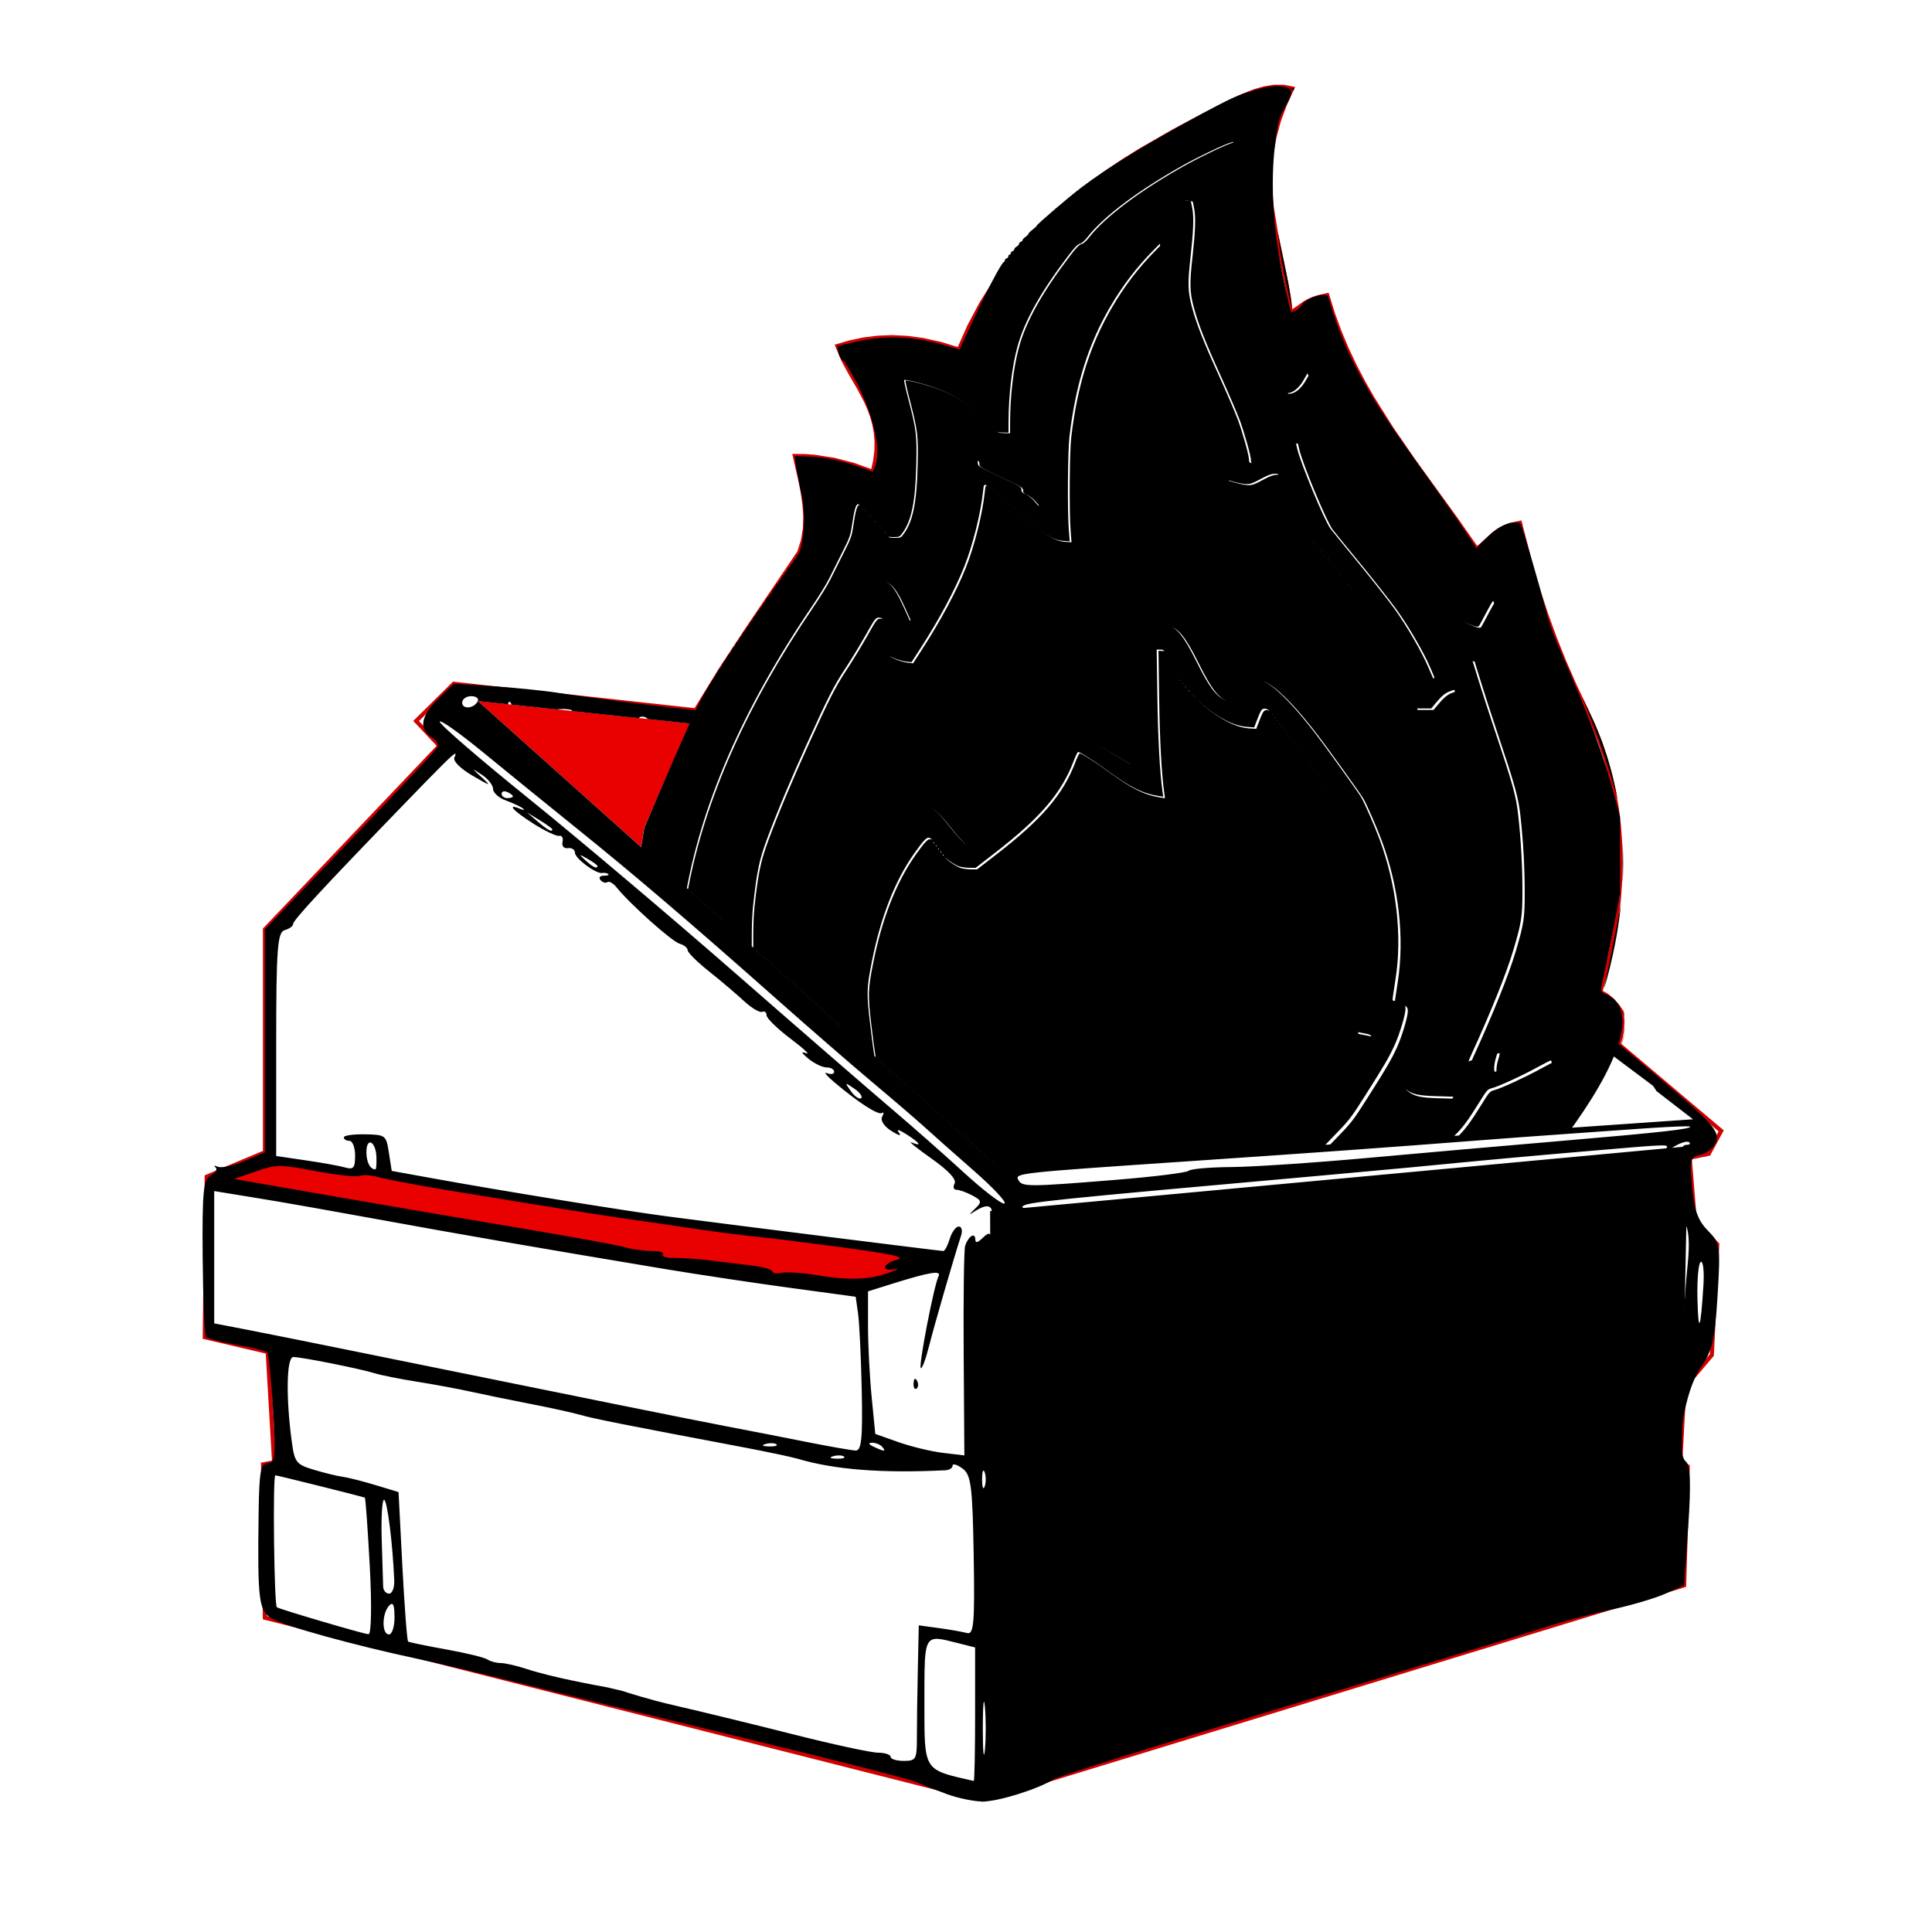 <?xml version="1.0" encoding="UTF-8" standalone="no"?>
<!-- Created with Inkscape (http://www.inkscape.org/) -->

<svg
   xmlns:dc="http://purl.org/dc/elements/1.1/"
   xmlns:cc="http://creativecommons.org/ns#"
   xmlns:rdf="http://www.w3.org/1999/02/22-rdf-syntax-ns#"
   xmlns:svg="http://www.w3.org/2000/svg"
   xmlns="http://www.w3.org/2000/svg"
   xmlns:sodipodi="http://sodipodi.sourceforge.net/DTD/sodipodi-0.dtd"
   xmlns:inkscape="http://www.inkscape.org/namespaces/inkscape"
   version="1.1"
   id="svg936"
   width="50.0mm"
   height="50.0mm"
   viewBox="0 0 50.0 50.0"
   sodipodi:docname="dumpsterFire.svg"
   inkscape:version="0.92.4 5da689c313, 2019-01-14">
  <defs
     id="defs940" />
  <sodipodi:namedview
     pagecolor="#ffffff"
     bordercolor="#666666"
     borderopacity="1"
     objecttolerance="5"
     gridtolerance="10"
     guidetolerance="10"
     inkscape:pageopacity="0"
     inkscape:pageshadow="2"
     inkscape:window-width="1920"
     inkscape:window-height="1019"
     id="namedview938"
     showgrid="false"
     inkscape:zoom="4.6516293"
     inkscape:cx="60.232985"
     inkscape:cy="98.253083"
     inkscape:window-x="0"
     inkscape:window-y="0"
     inkscape:window-maximized="1"
     inkscape:current-layer="g1621"
     borderlayer="true"
     inkscape:document-units="mm">
    <inkscape:grid
       spacingx="2.54"
       spacingy="2.54"
       empspacing="1"
       type="xygrid"
       units="mm"
       id="grid1603" />
  </sodipodi:namedview>
  <g
     id="g1609"
     sodipodi:insensitive="true"
     inkscape:groupmode="layer"
     inkscape:label="[fixed] BG">
    <rect
       id="rect1607"
       style="stroke:none;fill-opacity:1;fill:#FFFFFF"
       height="50.0"
       width="50.0"
       y="0"
       x="0" />
  </g>
  <g
     id="g1611"
     inkscape:groupmode="layer"
     inkscape:label="Edge.Cuts">
    <path
       sodipodi:nodetypes="ccccccccccccccccccscccccscccccccccccccc"
       inkscape:connector-curvature="0"
       id="path1640"
       d="M25.447 46.58L6.854 41.866L6.807 37.899L7.094 37.843L6.928 34.988L5.299 34.606L5.349 30.453L6.857 29.82L6.857 24.051L11.372 19.302L10.769 18.659L11.743 17.696L18.003 18.382L18.654 17.322L19.325 16.303L20.683 14.295L20.78 13.991L20.83 13.684L20.841 13.375L20.82 13.063L20.776 12.749L20.714 12.433L20.57 11.801L20.824 11.803L21.078 11.821L21.583 11.899L22.086 12.03L22.587 12.208L22.649 11.929L22.681 11.669L22.685 11.424L22.666 11.193L22.626 10.975L22.568 10.768L22.495 10.57L22.411 10.381L22.218 10.018L22.014 9.669L21.824 9.318L21.672 8.955L22.001 8.859L22.343 8.787L22.702 8.741L23.079 8.725L23.476 8.744L23.896 8.801L24.342 8.9L24.816 9.046L25.09 8.429L25.398 7.852L25.736 7.313L26.101 6.81L26.488 6.342L26.894 5.907L27.315 5.504L27.747 5.129L28.187 4.782L28.631 4.46L29.075 4.162L29.516 3.887L30.372 3.395L31.17 2.969L31.869 2.613L32.175 2.473L32.458 2.363L32.722 2.286L32.972 2.246L33.211 2.246L33.443 2.289L33.247 2.717L33.096 3.13L32.987 3.529L32.914 3.915L32.875 4.29L32.865 4.656L32.879 5.013L32.913 5.363L33.025 6.048L33.166 6.724L33.304 7.401L33.36 7.743L33.403 8.091L33.589 7.97L33.759 7.847L33.862 7.788L33.988 7.732L34.147 7.682L34.348 7.638L34.496 8.116L34.665 8.578L34.853 9.026L35.059 9.462L35.281 9.887L35.517 10.301L36.023 11.106L36.561 11.888L37.116 12.658L37.673 13.426L38.217 14.203L38.337 14.11L38.445 14.012L38.66 13.813L38.784 13.722L38.933 13.642L39.113 13.577L39.335 13.53L39.641 14.712L39.819 15.305L40.015 15.901L40.234 16.502L40.476 17.109L40.745 17.725L41.043 18.351L41.234 18.764L41.402 19.185L41.547 19.612L41.669 20.047L41.768 20.488L41.845 20.935L41.899 21.388L41.932 21.847L41.942 22.31L41.931 22.778L41.898 23.251L41.844 23.728L41.768 24.208L41.672 24.691L41.554 25.178L41.417 25.667L41.589 25.766L41.736 25.889L41.861 26.032L41.97 26.19L41.989 26.432L41.979 26.65L41.945 26.846L41.889 27.024L44.544 29.267L44.222 29.86L43.729 29.96L43.86 31.579L44.443 32.203L44.302 35.068L43.588 35.913L43.488 37.803L43.679 37.954L43.585 41.028L25.447 46.58"
       style="fill:none;stroke:#ce0000;stroke-width:0.106;stroke-linecap:butt;stroke-linejoin:miter;stroke-miterlimit:4;stroke-dasharray:none;stroke-opacity:1" />
  </g>
  <g
     id="g1613"
     inkscape:groupmode="layer"
     inkscape:label="B.Cu-disabled" />
  <g
     id="g1615"
     inkscape:groupmode="layer"
     inkscape:label="B.Mask"
     style="display:none">
    <path
       sodipodi:nodetypes="ccccccscccccscccccccc"
       inkscape:connector-curvature="0"
       id="path1642"
       d="m 18.003,18.382 c 0.849,-1.452 1.783,-2.731 2.68,-4.087 0.326,-0.804 0.078,-1.651 -0.114,-2.493 0.68,-0.016 1.351,0.142 2.017,0.406 0.416,-1.534 -0.581,-2.254 -0.915,-3.253 0.862,-0.28 1.842,-0.362 3.144,0.091 1.367,-3.402 4.331,-5.018 6.354,-6.077 1.019,-0.533 1.658,-0.856 2.273,-0.68 -1.177,2.329 -0.223,3.934 -0.04,5.802 0.291,-0.154 0.345,-0.346 0.945,-0.452 0.727,2.591 2.45,4.469 3.869,6.565 0.346,-0.237 0.463,-0.579 1.118,-0.673 0.371,1.577 0.873,3.137 1.708,4.82 1.082,2.182 1.163,4.701 0.373,7.316 0.249,0.115 0.417,0.304 0.553,0.523 0.046,0.341 0.006,0.607 -0.08,0.835 -0.314,0.842 -0.775,1.511 -1.247,2.168 l -0.457,0.018 -14.331,1.003 -9.245,-8.27 z"
       style="fill:#000000;fill-opacity:1;stroke:none;stroke-width:0.106;stroke-linecap:butt;stroke-linejoin:miter;stroke-miterlimit:4;stroke-dasharray:none;stroke-opacity:1" />
  </g>
  <g
     id="g1617"
     inkscape:groupmode="layer"
     inkscape:label="B.Silk-disabled" />
  <g
     id="g1619"
     inkscape:groupmode="layer"
     inkscape:label="F.Cu"
     style="display:inline">
    <path
       style="fill:#000000;fill-opacity:1;stroke:none;stroke-width:0.265px;stroke-linecap:butt;stroke-linejoin:miter;stroke-opacity:1"
       d="M 25.681,46.274 25.624,31.343 43.684,29.666 43.456,40.899 Z"
       id="path1684"
       inkscape:connector-curvature="0" />
    <path
       style="fill:#e90000;fill-opacity:1;stroke:none;stroke-width:0.265px;stroke-linecap:butt;stroke-linejoin:miter;stroke-opacity:1"
       d="M 5.603,30.661 22.183,33.334 24.288,32.566 6.911,29.978 Z"
       id="path1687"
       inkscape:connector-curvature="0"
       sodipodi:nodetypes="ccccc" />
    <path
       style="fill:#e90000;fill-opacity:1;stroke:none;stroke-width:0.265px;stroke-linecap:butt;stroke-linejoin:miter;stroke-opacity:1"
       d="m 12.366,18.142 5.487,0.581 -1.183,2.706 -0.08,0.492 z"
       id="path1690"
       inkscape:connector-curvature="0" />
  </g>
  <g
     id="g1621"
     inkscape:groupmode="layer"
     inkscape:label="F.Mask"
     style="display:inline">
    <path
       style="fill:#000000;fill-opacity:1;stroke:none;stroke-width:0.4;stroke-linecap:butt;stroke-linejoin:miter;stroke-miterlimit:4;stroke-dasharray:none;stroke-opacity:1"
       d="m 125.846,8.549 c 0.244,0.07 0.397,0.171 0.441,0.342 0.04,-0.081 0.07,-0.158 0.111,-0.24 -0.183,-0.052 -0.368,-0.072 -0.553,-0.102 z m -0.613,2.881 c -0.021,0.055 -0.044,0.118 -0.062,0.174 0.019,-0.057 0.043,-0.117 0.062,-0.174 z m -4.596,2.439 -0.248,0.066 c -0.577,0.154 -3.02,1.313 -4.514,2.141 -4.406,2.442 -7.946,5.089 -9.508,7.107 -0.284,0.367 -0.561,0.608 -0.744,0.648 -0.207,0.046 -0.522,0.367 -1.08,1.1 -2.763,3.628 -4.322,6.412 -5.031,8.982 -0.522,1.894 -0.863,4.765 -0.867,7.307 l -0.002,1.088 h -0.451 c -0.553,0 -0.818,-0.081 -0.818,-0.252 0,-0.071 -0.205,-0.293 -0.459,-0.494 -0.254,-0.201 -0.461,-0.409 -0.461,-0.461 0,-0.139 -1.741,-1.501 -2.57,-2.012 -0.932,-0.574 -1.98,-1.035 -3.193,-1.408 -1.102,-0.339 -2.174,-0.579 -2.258,-0.506 -0.03,0.027 0.124,0.747 0.346,1.604 0.857,3.316 0.906,3.697 0.84,6.615 -0.081,3.612 -0.452,5.485 -1.328,6.705 -0.299,0.417 -0.328,0.43 -0.914,0.43 -0.46,1.13e-4 -0.604,-0.036 -0.604,-0.15 0,-0.083 -0.106,-0.208 -0.232,-0.277 -0.127,-0.07 -0.23,-0.182 -0.23,-0.248 0,-0.066 -0.131,-0.209 -0.289,-0.318 -0.158,-0.109 -0.287,-0.249 -0.287,-0.311 0,-0.061 -0.104,-0.169 -0.23,-0.238 -0.127,-0.07 -0.23,-0.18 -0.23,-0.246 0,-0.066 -0.129,-0.209 -0.287,-0.318 -0.158,-0.109 -0.289,-0.246 -0.289,-0.305 0,-0.058 -0.09,-0.167 -0.201,-0.24 -0.111,-0.074 -0.258,-0.221 -0.326,-0.328 -0.35,-0.552 -0.553,-0.138 -0.814,1.652 -0.172,1.179 -0.235,1.357 -0.986,2.836 -0.441,0.868 -1.007,2 -1.258,2.516 -0.251,0.516 -0.99,1.723 -1.643,2.682 -6.559,9.632 -10.634,18.824 -12.283,27.633 l 3.631,3.248 c 0.254,-2.959 0.872,-5.986 1.938,-9.391 0.405,-1.294 0.854,-2.306 3.883,-8.783 1.396,-2.984 2.637,-5.395 2.859,-5.551 0.04,-0.028 0.462,-0.751 0.938,-1.607 0.475,-0.857 0.917,-1.608 0.98,-1.67 0.197,-0.19 2.538,-4.506 3.01,-5.549 0.428,-0.946 0.459,-0.985 0.799,-0.986 0.195,-0.001 0.619,0.068 0.943,0.152 0.918,0.239 1.377,0.773 2.182,2.547 l 0.668,1.475 1.162,-2.078 c 1.153,-2.058 2.133,-4.338 2.529,-5.885 0.522,-2.038 0.713,-4.404 0.527,-6.523 -0.071,-0.801 -0.113,-1.468 -0.096,-1.48 0.017,-0.013 0.55,0.039 1.184,0.113 0.634,0.075 1.191,0.137 1.238,0.139 0.048,0.002 0.088,0.133 0.088,0.291 0,0.269 0.134,0.35 2.133,1.283 1.982,0.925 2.131,1.014 2.131,1.275 0,0.223 0.086,0.318 0.416,0.455 0.228,0.095 0.605,0.395 0.836,0.668 l 0.42,0.496 0.08,-0.689 c 0.044,-0.379 0.132,-1.873 0.195,-3.32 0.103,-2.349 0.157,-2.837 0.529,-4.553 0.865,-3.986 1.769,-6.979 2.787,-9.242 0.516,-1.148 1.486,-2.949 1.645,-3.051 0.043,-0.028 0.147,-0.2 0.23,-0.381 0.083,-0.181 0.198,-0.328 0.254,-0.328 0.056,0 0.102,-0.069 0.102,-0.152 0,-0.083 0.045,-0.152 0.102,-0.152 0.057,0 0.136,-0.113 0.176,-0.252 0.04,-0.139 0.123,-0.254 0.186,-0.254 0.062,0 0.111,-0.069 0.111,-0.152 0,-0.083 0.054,-0.15 0.117,-0.15 0.063,0 0.115,-0.063 0.115,-0.141 0,-0.078 0.077,-0.167 0.172,-0.199 0.095,-0.032 0.174,-0.128 0.174,-0.213 0,-0.085 0.05,-0.156 0.113,-0.156 0.063,0 0.117,-0.063 0.117,-0.141 0,-0.078 0.077,-0.167 0.172,-0.199 0.095,-0.032 0.174,-0.122 0.174,-0.201 0,-0.079 0.077,-0.171 0.172,-0.203 0.095,-0.032 0.174,-0.118 0.174,-0.189 0,-0.072 0.104,-0.188 0.23,-0.258 0.127,-0.07 0.23,-0.174 0.23,-0.232 0,-0.059 0.156,-0.223 0.346,-0.363 0.19,-0.14 0.346,-0.297 0.346,-0.35 0,-0.052 0.18,-0.235 0.402,-0.406 0.222,-0.171 0.411,-0.364 0.42,-0.428 0.009,-0.064 0.939,-0.904 2.064,-1.867 l 2.047,-1.752 0.443,0.07 c 0.244,0.039 0.456,0.077 0.469,0.086 0.013,0.009 0.084,0.356 0.158,0.771 0.148,0.831 0.092,2.224 -0.189,4.723 -0.277,2.464 -0.257,3.331 0.111,4.734 0.446,1.698 1.101,3.368 2.695,6.881 0.758,1.67 1.585,3.605 1.842,4.301 0.447,1.212 1.063,3.408 1.066,3.807 0.004,0.398 0.165,0.476 0.586,0.285 0.509,-0.231 1.14,-0.677 1.141,-0.805 2.3e-4,-0.119 0.967,-0.707 1.383,-0.842 0.159,-0.051 0.556,-0.127 0.883,-0.166 l 0.596,-0.07 0.137,0.59 c 0.339,1.458 2.677,7.068 3.26,7.824 0.193,0.251 1.445,1.788 2.781,3.416 1.337,1.628 2.91,3.633 3.498,4.453 1.229,1.715 2.696,4.261 3.324,5.768 l 0.432,1.037 0.27,-0.221 c 0.147,-0.121 0.266,-0.261 0.266,-0.311 0,-0.05 0.156,-0.205 0.346,-0.346 0.19,-0.14 0.348,-0.298 0.348,-0.35 0,-0.051 0.169,-0.231 0.375,-0.4 0.369,-0.302 0.388,-0.307 1.291,-0.248 0.504,0.033 0.922,0.068 0.928,0.08 0.006,0.012 0.264,0.842 0.57,1.844 0.307,1.002 1.02,3.211 1.588,4.908 1.833,5.479 2.124,6.53 2.328,8.398 0.273,2.492 0.409,4.947 0.41,7.451 0.002,2.466 -0.087,3.046 -0.875,5.703 -0.68,2.293 -2.206,6.094 -4.178,10.396 -0.134,0.292 -0.223,0.531 -0.197,0.531 0.026,0 0.652,-0.233 1.391,-0.516 0.739,-0.283 1.37,-0.492 1.402,-0.463 0.032,0.029 -0.022,0.303 -0.123,0.607 -0.196,0.591 -0.246,1.383 -0.088,1.383 0.261,0 1.594,-1.234 2.217,-2.051 1.274,-1.672 2.244,-3.644 3.619,-7.359 0.841,-2.271 1.04,-3.241 1.377,-6.684 0.501,-5.113 0.274,-9.843 -0.674,-14.1 -0.258,-1.157 -0.445,-1.605 -2.184,-5.191 -2.68,-5.528 -3.912,-8.391 -4.348,-10.1 -0.078,-0.305 -0.177,-0.555 -0.221,-0.555 -0.044,0 -0.357,0.536 -0.695,1.189 -0.339,0.654 -0.65,1.226 -0.693,1.271 -0.236,0.249 -2.039,-0.643 -2.061,-1.02 -0.004,-0.07 -0.06,-0.127 -0.123,-0.127 -0.063,-10e-7 -0.115,-0.069 -0.115,-0.152 0,-0.083 -0.051,-0.15 -0.113,-0.15 -0.062,0 -0.146,-0.115 -0.186,-0.254 -0.04,-0.139 -0.114,-0.252 -0.166,-0.252 -0.149,0 -0.976,-1.952 -1.438,-3.391 -0.687,-2.142 -0.999,-2.984 -1.107,-2.984 -0.056,0 -0.102,-0.069 -0.102,-0.152 0,-0.083 -0.052,-0.152 -0.115,-0.152 -0.063,0 -0.115,-0.067 -0.115,-0.15 0,-0.083 -0.052,-0.152 -0.115,-0.152 -0.063,0 -0.115,-0.067 -0.115,-0.15 0,-0.083 -0.054,-0.152 -0.117,-0.152 -0.064,-10e-7 -0.113,-0.069 -0.113,-0.152 0,-0.083 -0.052,-0.152 -0.115,-0.152 -0.063,0 -0.117,-0.069 -0.117,-0.154 0,-0.085 -0.077,-0.181 -0.172,-0.213 -0.095,-0.032 -0.174,-0.122 -0.174,-0.199 0,-0.078 -0.05,-0.141 -0.113,-0.141 -0.063,0 -0.117,-0.069 -0.117,-0.152 0,-0.083 -0.052,-0.152 -0.115,-0.152 -0.063,0 -0.115,-0.069 -0.115,-0.154 0,-0.085 -0.079,-0.181 -0.174,-0.213 -0.095,-0.032 -0.172,-0.122 -0.172,-0.199 0,-0.078 -0.052,-0.141 -0.115,-0.141 -0.063,0 -0.115,-0.071 -0.115,-0.156 0,-0.085 -0.077,-0.181 -0.172,-0.213 -0.095,-0.032 -0.174,-0.124 -0.174,-0.203 0,-0.079 -0.077,-0.169 -0.172,-0.201 -0.095,-0.032 -0.174,-0.122 -0.174,-0.199 0,-0.078 -0.052,-0.141 -0.115,-0.141 -0.063,0 -0.115,-0.071 -0.115,-0.156 0,-0.085 -0.079,-0.181 -0.174,-0.213 -0.095,-0.032 -0.172,-0.122 -0.172,-0.201 0,-0.079 -0.077,-0.171 -0.172,-0.203 -0.095,-0.032 -0.174,-0.124 -0.174,-0.203 0,-0.079 -0.077,-0.169 -0.172,-0.201 -0.095,-0.032 -0.174,-0.124 -0.174,-0.203 0,-0.079 -0.077,-0.169 -0.172,-0.201 -0.095,-0.032 -0.174,-0.124 -0.174,-0.203 0,-0.079 -0.077,-0.171 -0.172,-0.203 -0.095,-0.032 -0.174,-0.12 -0.174,-0.197 0,-0.077 -0.106,-0.196 -0.232,-0.266 -0.127,-0.069 -0.229,-0.186 -0.229,-0.258 0,-0.072 -0.079,-0.158 -0.174,-0.189 -0.095,-0.032 -0.172,-0.124 -0.172,-0.203 0,-0.079 -0.079,-0.169 -0.174,-0.201 -0.095,-0.032 -0.172,-0.124 -0.172,-0.203 0,-0.079 -0.079,-0.169 -0.174,-0.201 -0.095,-0.032 -0.172,-0.124 -0.172,-0.203 0,-0.079 -0.079,-0.171 -0.174,-0.203 -0.095,-0.032 -0.174,-0.122 -0.174,-0.201 0,-0.079 -0.077,-0.171 -0.172,-0.203 -0.095,-0.032 -0.174,-0.119 -0.174,-0.193 0,-0.075 -0.071,-0.174 -0.158,-0.219 -0.136,-0.069 -0.801,-1.291 -3.562,-6.539 l -0.471,-0.895 -0.377,0.652 c -0.393,0.684 -0.9,1.144 -1.381,1.25 -0.157,0.034 -0.301,0.046 -0.322,0.025 -0.147,-0.144 -3.706,-7.326 -3.83,-7.729 -0.29,-0.942 -0.735,-3.098 -0.959,-4.639 -0.367,-2.521 -0.503,-5.285 -0.436,-8.898 z m 4.137,8.746 c 0.104,0.915 0.23,1.844 0.393,2.797 0.258,1.509 0.805,3.999 1.029,4.758 -0.294,-2.579 -0.943,-5.038 -1.422,-7.555 z m -11.318,1.24 -0.645,0.652 c -1.631,1.649 -2.991,3.429 -4.201,5.494 -2.155,3.679 -3.396,7.635 -3.992,12.713 -0.166,1.411 -0.206,7.25 -0.062,9.094 l 0.088,1.15 -0.627,-0.045 c -1.04,-0.076 -1.698,-0.506 -4.621,-3.025 -1.459,-1.258 -2.766,-2.339 -2.902,-2.402 -0.24,-0.111 -0.249,-0.089 -0.326,0.619 -0.236,2.167 -1.003,5.225 -1.834,7.316 -0.915,2.304 -2.453,5.17 -4.324,8.064 l -0.836,1.295 -0.539,-0.062 c -0.296,-0.035 -0.804,-0.177 -1.131,-0.312 -0.488,-0.203 -0.63,-0.323 -0.791,-0.674 -0.16,-0.348 -0.345,-1.824 -0.398,-3.186 -0.003,-0.071 -0.15,-0.125 -0.336,-0.125 -0.315,0 -0.383,0.09 -1.316,1.746 -0.541,0.96 -1.436,2.427 -1.988,3.262 -1.09,1.649 -1.668,2.784 -3.736,7.336 -1.597,3.516 -2.936,6.712 -3.9,9.309 -0.754,2.031 -0.995,3.189 -1.359,6.527 -0.109,1.001 -0.13,2.49 -0.113,3.975 l 8.824,7.898 c -0.039,-0.663 -0.084,-1.261 -0.109,-2.059 -0.113,-3.489 -0.1,-3.613 0.643,-6.117 0.771,-2.601 1.86,-5.257 3.275,-7.996 0.69,-1.336 1.837,-3.367 1.943,-3.441 0.04,-0.028 0.25,-0.382 0.469,-0.785 0.218,-0.403 0.432,-0.734 0.477,-0.734 0.044,0 0.114,-0.11 0.152,-0.246 0.057,-0.201 0.168,-0.259 0.588,-0.314 0.284,-0.038 0.649,-0.038 0.812,-0.002 0.474,0.104 1.233,0.793 2.131,1.934 0.974,1.239 1.681,1.969 1.904,1.969 0.296,0 3.857,-2.727 3.857,-2.953 0,-0.052 0.154,-0.211 0.344,-0.352 0.19,-0.14 0.346,-0.314 0.346,-0.387 0,-0.073 0.079,-0.158 0.174,-0.189 0.095,-0.032 0.172,-0.124 0.172,-0.203 0,-0.079 0.079,-0.169 0.174,-0.201 0.095,-0.032 0.172,-0.13 0.172,-0.215 0,-0.085 0.052,-0.154 0.115,-0.154 0.063,0 0.115,-0.069 0.115,-0.152 1e-5,-0.083 0.052,-0.15 0.115,-0.15 0.063,0 0.115,-0.065 0.115,-0.145 0,-0.079 0.066,-0.206 0.146,-0.279 0.441,-0.402 1.977,-3.908 2.221,-5.066 0.047,-0.222 0.147,-0.379 0.24,-0.379 0.404,0 2.833,0.512 3.531,0.744 0.872,0.29 1.909,0.815 3.209,1.627 l 0.877,0.547 0.07,-2.092 c 0.149,-4.303 0.724,-7.734 1.648,-9.857 0.165,-0.378 0.37,-0.752 0.459,-0.83 0.089,-0.078 0.164,-0.19 0.164,-0.25 0,-0.06 0.05,-0.109 0.113,-0.109 0.063,0 0.117,-0.061 0.117,-0.135 0,-0.172 0.291,-0.312 0.631,-0.34 0.113,-0.009 0.231,-0.007 0.346,0.012 0.933,0.154 1.627,1.012 2.91,3.592 1.222,2.458 1.895,3.344 2.836,3.744 0.654,0.278 1.231,0.281 1.312,0.008 0.033,-0.111 0.106,-0.203 0.162,-0.203 0.056,0 0.102,-0.067 0.102,-0.15 0,-0.083 0.052,-0.152 0.115,-0.152 0.063,0 0.115,-0.069 0.115,-0.152 0,-0.083 0.052,-0.15 0.115,-0.15 0.063,0 0.115,-0.048 0.115,-0.105 0,-0.117 0.672,-0.662 1.148,-0.932 0.305,-0.173 0.322,-0.172 0.836,0.127 1.125,0.654 2.834,2.445 4.832,5.059 1.08,1.413 4.119,5.645 4.4,6.129 0.348,0.598 1.324,2.834 1.803,4.129 1.662,4.499 2.224,9.43 1.568,13.723 -0.089,0.584 -0.198,1.302 -0.242,1.594 -0.078,0.512 -0.073,0.531 0.191,0.531 0.151,1.88e-4 0.442,0.091 0.648,0.201 0.321,0.172 0.375,0.258 0.375,0.6 0,0.552 -0.593,2.509 -1.08,3.564 -0.553,1.199 -1.002,1.969 -2.803,4.805 -1.532,2.413 -1.574,2.467 -3.514,4.453 -0.154,0.158 -0.245,0.256 -0.354,0.369 l 7.273,-0.51 c 0.572,-0.28 1.112,-0.555 1.547,-0.811 1,-0.587 2.502,-1.712 2.502,-1.873 0,-0.068 0.106,-0.182 0.232,-0.252 0.127,-0.07 0.23,-0.194 0.23,-0.277 0,-0.083 0.052,-0.152 0.115,-0.152 0.063,1e-5 0.115,-0.067 0.115,-0.15 0,-0.084 0.038,-0.152 0.086,-0.152 0.048,0 0.144,-0.109 0.213,-0.24 l 0.127,-0.238 -1.684,-0.049 c -1.766,-0.05 -2.337,-0.179 -2.979,-0.672 -0.27,-0.208 -0.343,-0.42 -0.145,-0.42 0.063,0 0.115,-0.067 0.115,-0.15 0,-0.084 0.052,-0.152 0.115,-0.152 0.063,0 0.115,-0.063 0.115,-0.141 0,-0.077 0.079,-0.167 0.174,-0.199 0.095,-0.032 0.172,-0.124 0.172,-0.203 0,-0.079 0.079,-0.169 0.174,-0.201 0.095,-0.032 0.174,-0.124 0.174,-0.203 0,-0.079 0.077,-0.171 0.172,-0.203 0.095,-0.032 0.174,-0.116 0.174,-0.188 0,-0.072 0.102,-0.188 0.229,-0.258 0.127,-0.07 0.23,-0.174 0.23,-0.23 0,-0.057 0.182,-0.243 0.404,-0.414 0.222,-0.171 0.402,-0.35 0.402,-0.398 0,-0.049 0.234,-0.277 0.52,-0.508 0.285,-0.231 0.518,-0.465 0.518,-0.52 0,-0.054 0.13,-0.188 0.287,-0.297 0.324,-0.224 0.488,-0.521 1.498,-2.715 2.26,-4.909 3.238,-8.718 3.369,-13.117 0.076,-2.537 -0.06,-4.353 -0.498,-6.641 -0.466,-2.433 -1.557,-6.068 -2.535,-8.445 -0.211,-0.513 -0.492,-1.49 -0.625,-2.172 -0.133,-0.682 -0.261,-1.26 -0.285,-1.281 -0.024,-0.021 -0.279,0.06 -0.564,0.182 -0.368,0.157 -0.691,0.425 -1.111,0.922 l -0.594,0.703 h -0.777 -0.777 l -0.143,-0.43 c -0.545,-1.634 -3.12,-7.06 -3.523,-7.424 -0.068,-0.061 -0.226,-0.312 -0.35,-0.557 -0.124,-0.245 -0.291,-0.505 -0.371,-0.578 -0.08,-0.074 -0.145,-0.198 -0.145,-0.277 0,-0.079 -0.048,-0.145 -0.107,-0.145 -0.059,0 -0.145,-0.1 -0.189,-0.223 -0.044,-0.123 -0.152,-0.285 -0.238,-0.361 -0.087,-0.076 -0.158,-0.206 -0.158,-0.285 0,-0.08 -0.05,-0.143 -0.113,-0.143 -0.063,0 -0.117,-0.069 -0.117,-0.152 0,-0.083 -0.051,-0.152 -0.113,-0.152 -0.062,0 -0.144,-0.113 -0.184,-0.252 -0.04,-0.139 -0.119,-0.254 -0.176,-0.254 -0.057,0 -0.104,-0.069 -0.104,-0.152 0,-0.083 -0.052,-0.15 -0.115,-0.15 -0.063,0 -0.115,-0.069 -0.115,-0.152 0,-0.083 -0.052,-0.152 -0.115,-0.152 -0.064,0 -0.115,-0.069 -0.115,-0.154 0,-0.085 -0.077,-0.181 -0.172,-0.213 -0.095,-0.032 -0.174,-0.122 -0.174,-0.199 -1e-5,-0.078 -0.052,-0.141 -0.115,-0.141 -0.063,0 -0.115,-0.069 -0.115,-0.152 0,-0.083 -0.052,-0.152 -0.115,-0.152 -0.064,0 -0.115,-0.069 -0.115,-0.154 0,-0.085 -0.077,-0.181 -0.172,-0.213 -0.095,-0.032 -0.174,-0.122 -0.174,-0.199 0,-0.078 -0.052,-0.143 -0.115,-0.143 -0.063,0 -0.115,-0.069 -0.115,-0.154 0,-0.085 -0.079,-0.181 -0.174,-0.213 -0.095,-0.032 -0.172,-0.122 -0.172,-0.199 0,-0.078 -0.052,-0.141 -0.115,-0.141 -0.063,0 -0.115,-0.071 -0.115,-0.156 0,-0.085 -0.077,-0.179 -0.172,-0.211 -0.095,-0.032 -0.174,-0.124 -0.174,-0.203 0,-0.079 -0.077,-0.171 -0.172,-0.203 -0.095,-0.032 -0.174,-0.122 -0.174,-0.201 0,-0.079 -0.079,-0.171 -0.174,-0.203 -0.095,-0.032 -0.172,-0.124 -0.172,-0.203 0,-0.079 -0.079,-0.169 -0.174,-0.201 -0.095,-0.032 -0.172,-0.124 -0.172,-0.203 0,-0.079 -0.079,-0.169 -0.174,-0.201 -0.095,-0.032 -0.172,-0.124 -0.172,-0.203 0,-0.079 -0.079,-0.171 -0.174,-0.203 -0.095,-0.032 -0.172,-0.122 -0.172,-0.201 0,-0.079 -0.069,-0.167 -0.152,-0.195 -0.083,-0.028 -0.743,-1.369 -1.469,-2.979 l -1.318,-2.926 -0.354,-0.006 c -0.209,-0.002 -0.631,0.147 -1.037,0.365 -1.097,0.589 -1.238,0.642 -1.691,0.643 -0.236,3.02e-4 -0.759,-0.093 -1.162,-0.209 l -0.734,-0.213 -0.139,-0.674 c -0.427,-2.072 -1.427,-4.97 -2.438,-7.064 -1.543,-3.199 -2.53,-5.864 -3.1,-8.381 -0.401,-1.772 -0.694,-3.892 -0.709,-5.111 -0.006,-0.473 -0.046,-1.086 -0.088,-1.361 z m 16.363,5.014 c -0.027,0.005 -0.046,0.011 -0.072,0.016 0.033,0.01 0.067,0.021 0.09,0.041 -0.005,-0.019 -0.012,-0.037 -0.018,-0.057 z m -2.498,0.986 c -0.295,0.215 -0.586,0.431 -0.939,0.637 0.213,-0.009 0.78,-0.357 0.898,-0.58 0.01,-0.019 0.029,-0.037 0.041,-0.057 z m -31.48,0.109 c -0.748,1.316 -1.437,2.708 -2.037,4.199 0.004,4.32e-4 0.068,0.02 0.068,0.02 0.01,-0.011 0.445,-0.953 0.967,-2.094 0.336,-0.734 0.673,-1.444 1.002,-2.125 z m -8.613,3.012 c -1.949,-0.004 -3.69,0.338 -5.318,0.867 l 1.479,-0.316 c 2.113,-0.452 3.205,-0.566 4.758,-0.494 0.379,0.017 0.746,0.046 1.111,0.086 -0.699,-0.084 -1.38,-0.141 -2.029,-0.143 z m 2.029,0.143 c 0.634,0.07 1.264,0.184 1.924,0.336 -0.663,-0.148 -1.305,-0.261 -1.924,-0.336 z m 2.264,0.412 c 0.374,0.093 0.76,0.198 1.168,0.32 0.036,0.011 0.031,0.009 0.066,0.02 -0.419,-0.126 -0.832,-0.243 -1.234,-0.34 z m -8.977,1.795 c 0.539,1.069 1.192,2.104 1.779,3.195 -0.451,-1.039 -0.93,-2.026 -1.088,-2.164 -0.084,-0.074 -0.184,-0.244 -0.223,-0.379 -0.039,-0.135 -0.117,-0.246 -0.174,-0.246 -0.057,0 -0.102,-0.066 -0.102,-0.146 0,-0.075 -0.087,-0.186 -0.193,-0.26 z m 3.195,7.928 c 0.021,0.877 -0.085,1.83 -0.371,2.887 l 0.199,-0.424 c 0.263,-0.561 0.304,-1.418 0.172,-2.463 z m -7.994,1.35 1.428,0.062 c 0.435,0.019 0.859,0.056 1.285,0.111 -0.901,-0.132 -1.805,-0.196 -2.713,-0.174 z m 2.814,0.188 c 0.331,0.045 0.668,0.11 1.006,0.18 -0.335,-0.07 -0.67,-0.129 -1.006,-0.18 z m 2.863,0.664 c 0.145,0.046 0.307,0.106 0.457,0.156 -0.152,-0.05 -0.305,-0.109 -0.457,-0.156 z m 65.246,5.684 c -0.051,0.007 -0.089,0.021 -0.139,0.029 0.073,0.017 0.126,0.048 0.17,0.098 -0.01,-0.042 -0.021,-0.085 -0.031,-0.127 z m -70.314,2.32 c -0.06,0.19 -0.105,0.38 -0.182,0.568 -0.074,0.113 -0.15,0.222 -0.225,0.334 0.028,-0.049 0.063,-0.097 0.104,-0.133 0.111,-0.097 0.211,-0.4 0.303,-0.77 z m -0.412,0.91 c -0.075,0.113 -0.151,0.223 -0.227,0.336 0.023,-0.022 0.045,-0.051 0.066,-0.051 0.062,0 0.113,-0.065 0.113,-0.145 0,-0.039 0.019,-0.09 0.047,-0.141 z m -0.297,0.439 c -0.082,0.123 -0.166,0.244 -0.248,0.367 0.009,-0.004 0.016,-0.016 0.025,-0.016 0.057,0 0.136,-0.115 0.176,-0.254 0.011,-0.038 0.031,-0.065 0.047,-0.098 z m -0.316,0.467 c -0.043,0.065 -0.087,0.129 -0.131,0.193 0.003,-3.36e-4 0.005,-0.006 0.008,-0.006 0.062,0 0.113,-0.069 0.113,-0.152 0,-0.014 0.007,-0.023 0.01,-0.035 z m -0.33,0.488 c -0.04,0.06 -0.081,0.118 -0.121,0.178 0.043,-0.026 0.087,-0.088 0.121,-0.178 z m -0.268,0.396 c -0.02,0.03 -0.04,0.06 -0.061,0.09 0.03,-0.018 0.051,-0.047 0.061,-0.09 z m 36.406,7.398 0.066,4.629 c 0.058,4.062 0.23,7.284 0.496,9.221 l 0.074,0.545 -0.447,-0.068 c -1.541,-0.239 -2.811,-0.869 -5,-2.477 -1.284,-0.943 -2.683,-1.834 -2.881,-1.834 -0.053,0 -0.239,0.377 -0.412,0.836 -1.195,3.173 -3.281,5.605 -7.801,9.096 l -1.814,1.402 -0.607,-0.008 c -0.333,-0.004 -0.778,-0.064 -0.99,-0.131 -0.459,-0.146 -1.501,-0.872 -1.51,-1.051 -0.003,-0.07 -0.06,-0.127 -0.123,-0.127 -0.063,0 -0.115,-0.067 -0.115,-0.15 0,-0.083 -0.052,-0.152 -0.115,-0.152 -0.063,10e-7 -0.115,-0.069 -0.115,-0.152 0,-0.083 -0.052,-0.152 -0.115,-0.152 -0.063,0 -0.115,-0.067 -0.115,-0.15 0,-0.083 -0.052,-0.152 -0.115,-0.152 -0.063,0 -0.115,-0.069 -0.115,-0.152 0,-0.083 -0.052,-0.15 -0.115,-0.15 -0.063,0 -0.115,-0.067 -0.115,-0.148 0,-0.082 -0.099,-0.195 -0.221,-0.252 -0.266,-0.125 -0.574,0.183 -1.52,1.518 -1.887,2.665 -3.297,6.275 -4.148,10.619 -0.501,2.557 -0.515,3.014 -0.172,5.951 0.147,1.258 0.286,2.277 0.426,3.207 l 12.201,10.922 28.518,-1.996 c 0.135,-0.126 0.418,-0.376 0.418,-0.391 0,-0.043 0.261,-0.292 0.578,-0.553 0.317,-0.26 0.576,-0.515 0.576,-0.566 0,-0.052 0.156,-0.209 0.346,-0.35 0.19,-0.14 0.346,-0.303 0.346,-0.359 0,-0.057 0.131,-0.191 0.289,-0.301 0.158,-0.109 0.287,-0.252 0.287,-0.318 0,-0.066 0.104,-0.179 0.23,-0.248 0.127,-0.07 0.23,-0.182 0.23,-0.252 0,-0.07 0.104,-0.184 0.23,-0.254 0.127,-0.07 0.23,-0.189 0.23,-0.266 0,-0.077 0.079,-0.167 0.174,-0.199 0.095,-0.032 0.172,-0.128 0.172,-0.213 0,-0.085 0.052,-0.154 0.115,-0.154 0.063,0 0.115,-0.063 0.115,-0.141 0,-0.077 0.079,-0.167 0.174,-0.199 0.095,-0.032 0.172,-0.128 0.172,-0.213 0,-0.085 0.052,-0.156 0.115,-0.156 0.063,0 0.117,-0.067 0.117,-0.15 0,-0.084 0.05,-0.152 0.113,-0.152 0.063,0 0.115,-0.069 0.115,-0.152 0,-0.084 0.054,-0.15 0.117,-0.15 0.063,0 0.115,-0.069 0.115,-0.152 0,-0.084 0.05,-0.152 0.113,-0.152 0.063,0 0.117,-0.069 0.117,-0.152 0,-0.084 0.052,-0.15 0.115,-0.15 0.063,0 0.115,-0.065 0.115,-0.145 0,-0.079 0.07,-0.207 0.156,-0.283 0.087,-0.076 0.194,-0.239 0.238,-0.361 0.044,-0.122 0.144,-0.28 0.221,-0.35 0.213,-0.193 0.878,-1.54 1.236,-2.504 0.36,-0.968 0.383,-0.925 -0.607,-1.117 l -0.656,-0.127 -0.08,-0.557 c -0.09,-0.629 8.7e-4,-1.812 0.193,-2.527 0.071,-0.264 0.39,-1.253 0.709,-2.199 l 0.578,-1.721 -0.074,-1.668 c -0.16,-3.508 -0.785,-7.096 -1.918,-11.035 -0.195,-0.678 -0.427,-1.298 -0.52,-1.379 -0.092,-0.081 -0.2,-0.257 -0.238,-0.393 -0.039,-0.135 -0.109,-0.248 -0.156,-0.248 -0.047,0 -0.183,-0.191 -0.303,-0.428 -0.119,-0.237 -0.283,-0.491 -0.363,-0.564 -0.08,-0.074 -0.146,-0.2 -0.146,-0.279 0,-0.08 -0.048,-0.145 -0.107,-0.145 -0.059,0 -0.174,-0.159 -0.254,-0.354 -0.08,-0.195 -0.188,-0.354 -0.238,-0.354 -0.051,0 -0.092,-0.069 -0.092,-0.152 0,-0.083 -0.048,-0.152 -0.107,-0.152 -0.059,0 -0.143,-0.1 -0.188,-0.223 -0.044,-0.123 -0.152,-0.285 -0.238,-0.361 -0.087,-0.076 -0.158,-0.204 -0.158,-0.283 0,-0.08 -0.052,-0.145 -0.115,-0.145 -0.063,0 -0.115,-0.067 -0.115,-0.15 0,-0.083 -0.052,-0.152 -0.115,-0.152 -0.064,0 -0.115,-0.069 -0.115,-0.152 0,-0.083 -0.052,-0.15 -0.115,-0.15 -0.063,0 -0.115,-0.071 -0.115,-0.154 0,-0.083 -0.051,-0.15 -0.113,-0.15 -0.062,0 -0.146,-0.115 -0.186,-0.254 -0.04,-0.139 -0.119,-0.252 -0.176,-0.252 -0.057,0 -0.102,-0.069 -0.102,-0.152 0,-0.083 -0.052,-0.152 -0.115,-0.152 -0.063,0 -0.115,-0.067 -0.115,-0.15 0,-0.083 -0.054,-0.152 -0.117,-0.152 -0.063,0 -0.113,-0.069 -0.113,-0.152 0,-0.083 -0.052,-0.15 -0.115,-0.15 -0.063,0 -0.117,-0.069 -0.117,-0.152 0,-0.083 -0.05,-0.152 -0.113,-0.152 -0.063,0 -0.115,-0.067 -0.115,-0.15 0,-0.083 -0.054,-0.152 -0.117,-0.152 -0.063,-10e-7 -0.113,-0.069 -0.113,-0.152 0,-0.083 -0.052,-0.152 -0.115,-0.152 -0.063,0 -0.117,-0.067 -0.117,-0.15 0,-0.083 -0.052,-0.152 -0.115,-0.152 -0.064,0 -0.113,-0.069 -0.113,-0.152 0,-0.083 -0.054,-0.15 -0.117,-0.15 -0.063,0 -0.115,-0.069 -0.115,-0.152 0,-0.083 -0.05,-0.152 -0.113,-0.152 -0.063,0 -0.117,-0.067 -0.117,-0.15 0,-0.083 -0.052,-0.154 -0.115,-0.154 -0.063,0 -0.113,-0.067 -0.113,-0.15 0,-0.083 -0.054,-0.152 -0.117,-0.152 -0.063,0 -0.115,-0.069 -0.115,-0.152 0,-0.083 -0.052,-0.15 -0.115,-0.15 -0.063,-10e-7 -0.115,-0.069 -0.115,-0.152 0,-0.083 -0.052,-0.152 -0.115,-0.152 -0.063,0 -0.115,-0.067 -0.115,-0.15 0,-0.083 -0.052,-0.152 -0.115,-0.152 -0.063,0 -0.115,-0.069 -0.115,-0.152 0,-0.083 -0.052,-0.15 -0.115,-0.15 -0.063,0 -0.115,-0.05 -0.115,-0.109 0,-0.198 -0.34,-0.412 -0.604,-0.379 -0.215,0.027 -0.322,0.187 -0.607,0.928 l -0.346,0.896 -0.717,-0.049 c -1.242,-0.086 -2.711,-0.825 -4.361,-2.195 -0.345,-0.287 -0.627,-0.559 -0.627,-0.607 0,-0.048 -0.12,-0.172 -0.266,-0.273 -0.146,-0.101 -0.3,-0.264 -0.342,-0.361 -0.042,-0.097 -0.13,-0.178 -0.195,-0.178 -0.065,0 -0.119,-0.069 -0.119,-0.154 0,-0.085 -0.079,-0.181 -0.174,-0.213 -0.095,-0.032 -0.174,-0.122 -0.174,-0.199 0,-0.078 -0.05,-0.141 -0.113,-0.141 -0.063,0 -0.115,-0.069 -0.115,-0.152 0,-0.083 -0.051,-0.152 -0.113,-0.152 -0.062,0 -0.146,-0.113 -0.186,-0.252 -0.04,-0.139 -0.111,-0.254 -0.158,-0.254 -0.116,0 -0.998,-1.687 -1.098,-2.1 -0.069,-0.284 -0.126,-0.328 -0.43,-0.328 z m 41.369,4.5 c 1.637,3.974 2.611,6.824 3.465,10.004 -0.539,-3.021 -1.475,-5.937 -2.848,-8.705 -0.217,-0.437 -0.412,-0.866 -0.617,-1.299 z m 3.963,14.318 v 1.293 2.561 c 0.066,-1.298 0.066,-2.584 0,-3.854 z m -0.158,5.879 -0.369,1.934 c -0.289,1.519 -0.699,3.559 -0.912,4.533 -0.214,0.981 -0.319,1.472 -0.359,1.811 0.816,-2.797 1.366,-5.562 1.641,-8.277 z m 0.244,10.625 c 0.041,0.136 0.073,0.278 0.096,0.428 -0.011,-0.11 -0.01,-0.21 -0.025,-0.324 -0.022,-0.036 -0.048,-0.068 -0.07,-0.104 z m 0.133,0.896 c 0.002,0.049 0.01,0.094 0.01,0.145 -6.8e-4,-0.046 -0.008,-0.098 -0.01,-0.145 z m -0.002,0.398 c -0.018,0.374 -0.068,0.771 -0.168,1.205 -0.055,0.238 -0.127,0.486 -0.205,0.74 0.003,0.002 0.007,0.005 0.01,0.008 0.215,-0.57 0.345,-1.214 0.363,-1.953 z m -6.959,3.57 c -0.025,-0.022 -0.608,0.27 -1.293,0.648 -1.446,0.8 -3.809,1.888 -4.486,2.066 -0.445,0.117 -0.508,0.188 -1.256,1.402 -1.044,1.696 -1.661,2.52 -2.389,3.209 l 4.178,-0.291 c 1.399,-1.285 2.598,-2.574 3.674,-3.967 1.349,-1.747 1.675,-2.277 1.645,-2.672 -0.015,-0.196 -0.047,-0.374 -0.072,-0.396 z"
       transform="scale(0.265)"
       id="path1646"
       inkscape:connector-curvature="0" />
  </g>
  <g
     id="g1623"
     inkscape:groupmode="layer"
     inkscape:label="F.Silk"
     style="display:inline">
    <path
       id="path1577"
       style="fill:#000000;stroke-width:0.029"
       d="m 32.966,2.232 c -0.175,0.01 -0.38,0.06 -0.702,0.165 -0.302,0.099 -0.511,0.199 -1.17,0.555 -1.429,0.773 -2.403,1.369 -3.105,1.897 -0.312,0.235 -1.159,0.96 -1.159,0.992 0,0.011 -0.048,0.056 -0.107,0.102 -0.059,0.045 -0.107,0.094 -0.107,0.108 0,0.014 -0.034,0.05 -0.076,0.079 -0.042,0.029 -0.076,0.066 -0.076,0.083 0,0.017 -0.02,0.038 -0.046,0.046 -0.025,0.009 -0.046,0.032 -0.046,0.052 0,0.02 -0.027,0.052 -0.061,0.071 -0.034,0.018 -0.061,0.049 -0.061,0.068 0,0.019 -0.02,0.042 -0.046,0.05 -0.025,0.009 -0.046,0.032 -0.046,0.053 0,0.021 -0.014,0.037 -0.03,0.037 -0.017,0 -0.031,0.018 -0.031,0.041 0,0.023 -0.02,0.048 -0.046,0.056 -0.025,0.009 -0.046,0.031 -0.046,0.05 0,0.019 -0.012,0.039 -0.026,0.044 -0.066,0.022 -0.489,0.835 -0.889,1.709 -0.138,0.302 -0.253,0.551 -0.256,0.554 -0.003,0.003 -0.144,-0.037 -0.313,-0.087 -0.447,-0.134 -0.802,-0.198 -1.202,-0.217 -0.411,-0.019 -0.699,0.011 -1.258,0.131 l -0.391,0.084 0.021,0.123 c 0.024,0.143 0.064,0.216 0.142,0.265 0.031,0.019 0.056,0.052 0.056,0.074 0,0.021 0.012,0.039 0.027,0.039 0.015,0 0.036,0.029 0.046,0.065 0.01,0.036 0.037,0.081 0.059,0.101 0.07,0.061 0.379,0.745 0.489,1.08 0.207,0.632 0.253,1.131 0.128,1.396 l -0.052,0.112 -0.127,-0.048 C 21.865,11.937 21.429,11.839 20.948,11.818 l -0.378,-0.016 0.019,0.181 c 0.011,0.099 0.064,0.387 0.118,0.64 0.082,0.379 0.099,0.525 0.1,0.834 5.83e-4,0.394 -0.074,0.819 -0.156,0.891 -0.023,0.02 -0.041,0.053 -0.041,0.074 0,0.021 -0.013,0.038 -0.03,0.038 -0.016,0 -0.038,0.03 -0.049,0.067 -0.011,0.037 -0.031,0.067 -0.046,0.067 -0.015,0 -0.027,0.018 -0.027,0.04 0,0.022 -0.013,0.04 -0.03,0.04 -0.016,0 -0.038,0.03 -0.049,0.067 -0.011,0.037 -0.031,0.067 -0.046,0.067 -0.015,0 -0.027,0.018 -0.027,0.04 0,0.022 -0.013,0.04 -0.03,0.04 -0.016,0 -0.038,0.03 -0.049,0.067 -0.011,0.037 -0.031,0.067 -0.046,0.067 -0.015,0 -0.027,0.018 -0.027,0.04 2e-6,0.022 -0.013,0.04 -0.028,0.04 -0.016,0 -0.038,0.026 -0.05,0.059 -0.012,0.032 -0.041,0.076 -0.064,0.096 -0.023,0.02 -0.041,0.054 -0.041,0.075 0,0.021 -0.014,0.038 -0.031,0.038 -0.017,0 -0.03,0.018 -0.03,0.04 0,0.022 -0.013,0.04 -0.028,0.04 -0.016,0 -0.038,0.026 -0.05,0.059 -0.012,0.032 -0.04,0.076 -0.063,0.096 -0.023,0.02 -0.042,0.054 -0.042,0.075 0,0.021 -0.014,0.038 -0.03,0.038 -0.017,0 -0.03,0.018 -0.03,0.04 0,0.022 -0.013,0.04 -0.028,0.04 -0.016,0 -0.038,0.026 -0.05,0.059 -0.012,0.032 -0.04,0.076 -0.063,0.096 -0.023,0.02 -0.042,0.054 -0.042,0.075 0,0.021 -0.013,0.038 -0.028,0.038 -0.016,0 -0.038,0.026 -0.05,0.059 -0.012,0.032 -0.04,0.076 -0.063,0.096 -0.023,0.02 -0.042,0.054 -0.042,0.075 0,0.021 -0.013,0.038 -0.028,0.038 -0.016,0 -0.038,0.026 -0.05,0.059 -0.012,0.032 -0.04,0.076 -0.063,0.096 -0.023,0.02 -0.042,0.054 -0.042,0.075 0,0.021 -0.013,0.038 -0.03,0.038 -0.016,0 -0.038,0.03 -0.049,0.067 -0.011,0.037 -0.031,0.067 -0.044,0.067 -0.014,0 -0.043,0.042 -0.064,0.094 -0.021,0.052 -0.049,0.094 -0.061,0.094 -0.012,0 -0.04,0.042 -0.061,0.093 -0.021,0.052 -0.049,0.094 -0.061,0.094 -0.012,0 -0.04,0.042 -0.061,0.094 -0.021,0.052 -0.047,0.094 -0.058,0.094 -0.011,0 -0.052,0.063 -0.093,0.14 -0.04,0.077 -0.082,0.147 -0.093,0.154 -0.011,0.007 -0.112,0.176 -0.226,0.375 -0.193,0.339 -0.455,0.92 -1.224,2.715 l -0.32,0.747 -0.117,0.725 0.517,0.575 0.647,0.576 c 0.394,-2.429 1.492,-4.967 3.308,-7.633 0.173,-0.254 0.368,-0.573 0.435,-0.71 0.066,-0.136 0.216,-0.436 0.333,-0.666 0.199,-0.391 0.215,-0.439 0.261,-0.75 0.069,-0.474 0.123,-0.583 0.216,-0.437 0.018,0.028 0.057,0.067 0.086,0.087 0.029,0.019 0.053,0.048 0.053,0.064 0,0.015 0.034,0.052 0.076,0.081 0.042,0.029 0.076,0.067 0.076,0.085 0,0.017 0.027,0.047 0.061,0.065 0.034,0.018 0.061,0.047 0.061,0.063 0,0.016 0.034,0.053 0.076,0.082 0.042,0.029 0.076,0.067 0.076,0.084 0,0.017 0.027,0.047 0.061,0.065 0.034,0.018 0.061,0.051 0.061,0.073 0,0.03 0.038,0.04 0.16,0.04 0.155,-4.7e-5 0.163,-0.003 0.242,-0.114 0.232,-0.323 0.33,-0.818 0.351,-1.774 0.017,-0.772 0.005,-0.873 -0.222,-1.75 -0.059,-0.226 -0.1,-0.418 -0.092,-0.425 0.022,-0.019 0.306,0.044 0.597,0.134 0.321,0.099 0.598,0.221 0.845,0.373 0.219,0.135 0.68,0.496 0.68,0.532 0,0.014 0.055,0.069 0.122,0.122 0.067,0.053 0.122,0.112 0.122,0.131 0,0.045 0.07,0.067 0.216,0.067 h 0.119 l 6.02e-4,-0.288 c 9.88e-4,-0.673 0.091,-1.432 0.23,-1.933 0.188,-0.68 0.6,-1.417 1.331,-2.376 0.148,-0.194 0.231,-0.279 0.286,-0.291 0.048,-0.011 0.122,-0.075 0.197,-0.172 0.413,-0.534 1.35,-1.234 2.515,-1.88 0.395,-0.219 1.042,-0.526 1.194,-0.566 l 0.066,-0.018 -0.016,0.878 c -0.018,0.956 0.018,1.687 0.115,2.354 0.059,0.408 0.177,0.978 0.254,1.227 0.033,0.106 0.974,2.007 1.013,2.045 0.005,0.005 0.044,0.002 0.085,-0.007 0.127,-0.028 0.262,-0.15 0.366,-0.331 l 0.099,-0.173 0.124,0.237 c 0.731,1.388 0.907,1.712 0.943,1.731 0.023,0.012 0.042,0.038 0.042,0.058 0,0.02 0.021,0.043 0.046,0.051 0.025,0.008 0.046,0.033 0.046,0.054 0,0.021 0.021,0.045 0.046,0.053 0.025,0.008 0.046,0.033 0.046,0.054 0,0.021 0.02,0.045 0.046,0.053 0.025,0.008 0.046,0.033 0.046,0.054 0,0.021 0.02,0.045 0.046,0.053 0.025,0.008 0.046,0.032 0.046,0.053 0,0.021 0.02,0.045 0.046,0.054 0.025,0.008 0.046,0.031 0.046,0.05 0,0.019 0.027,0.05 0.061,0.068 0.034,0.018 0.061,0.05 0.061,0.07 0,0.02 0.021,0.044 0.046,0.053 0.025,0.008 0.046,0.032 0.046,0.053 0,0.021 0.021,0.045 0.046,0.054 0.025,0.008 0.046,0.032 0.046,0.053 0,0.021 0.021,0.045 0.046,0.053 0.025,0.008 0.046,0.033 0.046,0.054 0,0.021 0.021,0.045 0.046,0.053 0.025,0.008 0.046,0.033 0.046,0.054 0,0.021 0.021,0.045 0.046,0.053 0.025,0.008 0.046,0.034 0.046,0.056 0,0.023 0.014,0.041 0.031,0.041 0.017,0 0.03,0.017 0.03,0.037 0,0.021 0.021,0.044 0.046,0.053 0.025,0.008 0.046,0.032 0.046,0.053 0,0.021 0.021,0.045 0.046,0.054 0.025,0.008 0.046,0.034 0.046,0.056 0,0.023 0.014,0.041 0.03,0.041 0.017,0 0.03,0.017 0.03,0.037 0,0.021 0.02,0.044 0.046,0.053 0.025,0.008 0.046,0.034 0.046,0.056 0,0.023 0.014,0.041 0.03,0.041 0.017,0 0.03,0.018 0.03,0.04 -10e-7,0.022 0.014,0.04 0.031,0.04 0.017,0 0.03,0.017 0.03,0.037 0,0.021 0.021,0.044 0.046,0.053 0.025,0.008 0.046,0.034 0.046,0.056 0,0.023 0.014,0.041 0.031,0.041 0.017,0 0.03,0.018 0.03,0.04 0,0.022 0.013,0.04 0.03,0.04 0.017,0 0.031,0.018 0.031,0.04 0,0.022 0.014,0.04 0.03,0.04 0.017,0 0.03,0.018 0.03,0.04 0,0.022 0.014,0.04 0.03,0.04 0.017,0 0.03,0.018 0.03,0.04 0,0.022 0.012,0.04 0.027,0.04 0.029,0 0.111,0.223 0.293,0.79 0.122,0.381 0.341,0.897 0.381,0.897 0.014,0 0.033,0.03 0.044,0.067 0.011,0.037 0.033,0.067 0.049,0.067 0.016,0 0.03,0.018 0.03,0.04 0,0.022 0.014,0.04 0.031,0.04 0.017,0 0.031,0.015 0.032,0.034 0.006,0.1 0.483,0.335 0.545,0.27 0.012,-0.012 0.094,-0.163 0.184,-0.336 0.09,-0.173 0.172,-0.315 0.184,-0.315 0.012,0 0.038,0.066 0.058,0.147 0.115,0.452 0.441,1.209 1.15,2.672 0.46,0.949 0.51,1.067 0.578,1.374 0.251,1.126 0.311,2.378 0.178,3.731 -0.089,0.911 -0.142,1.167 -0.365,1.768 -0.364,0.983 -0.621,1.505 -0.958,1.947 -0.165,0.216 -0.518,0.542 -0.587,0.542 -0.042,0 -0.028,-0.209 0.023,-0.366 0.027,-0.081 0.041,-0.153 0.033,-0.161 -0.009,-0.008 -0.176,0.048 -0.371,0.123 -0.196,0.075 -0.361,0.136 -0.368,0.136 -0.007,0 0.016,-0.063 0.052,-0.14 0.522,-1.138 0.926,-2.144 1.106,-2.751 0.208,-0.703 0.232,-0.856 0.232,-1.509 -4.37e-4,-0.663 -0.036,-1.312 -0.109,-1.972 -0.054,-0.494 -0.131,-0.773 -0.616,-2.222 -0.15,-0.449 -0.339,-1.033 -0.42,-1.298 -0.081,-0.265 -0.149,-0.485 -0.151,-0.488 -0.002,-0.003 -0.112,-0.013 -0.246,-0.021 -0.239,-0.016 -0.244,-0.015 -0.342,0.065 -0.055,0.045 -0.099,0.092 -0.099,0.106 0,0.014 -0.041,0.055 -0.092,0.092 -0.05,0.037 -0.091,0.078 -0.091,0.091 0,0.013 -0.032,0.05 -0.071,0.082 l -0.071,0.058 L 36.975,17.292 C 36.809,16.893 36.421,16.22 36.096,15.766 35.94,15.549 35.524,15.019 35.17,14.588 34.816,14.157 34.485,13.75 34.434,13.684 34.28,13.484 33.662,11.999 33.572,11.614 l -0.036,-0.156 -0.157,0.019 c -0.087,0.01 -0.192,0.03 -0.234,0.044 -0.11,0.036 -0.366,0.191 -0.366,0.223 -7.6e-5,0.034 -0.167,0.151 -0.302,0.213 -0.111,0.051 -0.154,0.03 -0.155,-0.076 -8.75e-4,-0.106 -0.164,-0.687 -0.282,-1.007 C 31.972,10.689 31.752,10.177 31.552,9.735 31.13,8.806 30.957,8.364 30.839,7.915 30.742,7.543 30.736,7.314 30.81,6.662 c 0.074,-0.661 0.089,-1.03 0.05,-1.25 -0.02,-0.11 -0.039,-0.202 -0.042,-0.204 -0.004,-0.002 -0.059,-0.013 -0.124,-0.023 l -0.117,-0.019 -0.542,0.463 c -0.298,0.255 -0.544,0.477 -0.546,0.494 -0.002,0.017 -0.052,0.068 -0.111,0.113 -0.059,0.045 -0.107,0.094 -0.107,0.107 0,0.014 -0.041,0.056 -0.091,0.093 -0.05,0.037 -0.091,0.08 -0.091,0.096 0,0.016 -0.027,0.043 -0.061,0.062 -0.034,0.018 -0.061,0.049 -0.061,0.068 0,0.019 -0.021,0.041 -0.046,0.05 -0.025,0.009 -0.046,0.033 -0.046,0.054 0,0.021 -0.021,0.045 -0.046,0.053 -0.025,0.009 -0.046,0.032 -0.046,0.053 0,0.021 -0.014,0.037 -0.031,0.037 -0.017,0 -0.03,0.019 -0.03,0.041 0,0.023 -0.021,0.048 -0.046,0.056 -0.025,0.009 -0.046,0.032 -0.046,0.053 0,0.021 -0.014,0.037 -0.03,0.037 -0.017,0 -0.031,0.018 -0.031,0.04 0,0.022 -0.013,0.04 -0.03,0.04 -0.016,0 -0.038,0.03 -0.049,0.067 -0.011,0.037 -0.031,0.067 -0.046,0.067 -0.015,0 -0.027,0.018 -0.027,0.04 0,0.022 -0.012,0.04 -0.027,0.04 -0.015,0 -0.045,0.039 -0.067,0.087 -0.022,0.048 -0.05,0.093 -0.061,0.101 -0.042,0.027 -0.299,0.504 -0.435,0.807 -0.269,0.599 -0.508,1.391 -0.737,2.445 -0.098,0.454 -0.113,0.583 -0.14,1.205 -0.017,0.383 -0.04,0.778 -0.052,0.879 l -0.021,0.182 -0.111,-0.131 c -0.061,-0.072 -0.161,-0.152 -0.221,-0.177 -0.087,-0.036 -0.11,-0.061 -0.11,-0.12 0,-0.069 -0.04,-0.093 -0.564,-0.338 -0.529,-0.247 -0.564,-0.268 -0.564,-0.339 0,-0.042 -0.01,-0.076 -0.023,-0.077 -0.013,-5.59e-4 -0.16,-0.017 -0.328,-0.037 -0.168,-0.02 -0.309,-0.033 -0.313,-0.03 -0.004,0.003 0.007,0.179 0.025,0.391 0.049,0.561 -0.002,1.187 -0.14,1.726 -0.105,0.409 -0.364,1.012 -0.669,1.557 l -0.308,0.55 -0.177,-0.39 c -0.213,-0.469 -0.334,-0.611 -0.577,-0.674 -0.086,-0.022 -0.198,-0.041 -0.25,-0.04 -0.09,4.19e-4 -0.098,0.011 -0.212,0.261 -0.125,0.276 -0.744,1.418 -0.796,1.468 -0.017,0.016 -0.134,0.215 -0.26,0.442 -0.126,0.227 -0.237,0.418 -0.248,0.426 -0.059,0.041 -0.387,0.679 -0.757,1.468 -0.801,1.714 -0.92,1.982 -1.027,2.324 -0.323,1.033 -0.499,1.935 -0.542,2.828 l 0.76,0.677 c -0.018,-0.499 -0.012,-1.072 0.026,-1.421 0.096,-0.883 0.16,-1.19 0.36,-1.727 0.255,-0.687 0.609,-1.533 1.032,-2.463 0.547,-1.204 0.7,-1.505 0.989,-1.941 0.146,-0.221 0.383,-0.609 0.526,-0.863 0.247,-0.438 0.265,-0.462 0.348,-0.462 0.049,0 0.088,0.015 0.089,0.034 0.014,0.36 0.063,0.751 0.105,0.843 0.043,0.093 0.08,0.125 0.209,0.178 0.086,0.036 0.221,0.073 0.299,0.082 l 0.142,0.017 0.222,-0.343 c 0.495,-0.766 0.902,-1.524 1.144,-2.134 0.22,-0.553 0.423,-1.362 0.485,-1.936 0.02,-0.187 0.023,-0.193 0.087,-0.164 0.036,0.017 0.382,0.303 0.768,0.635 0.773,0.667 0.947,0.781 1.223,0.801 l 0.166,0.012 -0.024,-0.304 c -0.038,-0.488 -0.027,-2.033 0.017,-2.406 0.158,-1.344 0.487,-2.39 1.057,-3.364 0.32,-0.547 0.68,-1.017 1.111,-1.454 l 0.171,-0.173 0.02,0.132 c 0.011,0.073 0.022,0.235 0.023,0.36 0.004,0.322 0.082,0.883 0.188,1.352 0.151,0.666 0.411,1.371 0.82,2.217 0.267,0.554 0.532,1.321 0.645,1.869 l 0.036,0.178 0.194,0.056 c 0.107,0.031 0.245,0.056 0.308,0.056 0.12,-1.39e-4 0.157,-0.014 0.448,-0.17 0.108,-0.058 0.219,-0.097 0.274,-0.097 l 0.093,0.001 0.349,0.774 c 0.192,0.426 0.367,0.781 0.389,0.788 0.022,0.007 0.04,0.031 0.04,0.052 0,0.021 0.021,0.045 0.046,0.053 0.025,0.008 0.046,0.033 0.046,0.054 0,0.021 0.021,0.045 0.046,0.053 0.025,0.008 0.046,0.033 0.046,0.054 0,0.021 0.021,0.045 0.046,0.053 0.025,0.008 0.046,0.032 0.046,0.053 0,0.021 0.021,0.045 0.046,0.054 0.025,0.008 0.046,0.032 0.046,0.053 0,0.021 0.021,0.045 0.046,0.054 0.025,0.008 0.046,0.032 0.046,0.053 0,0.021 0.021,0.045 0.046,0.054 0.025,0.008 0.046,0.034 0.046,0.056 0,0.023 0.014,0.041 0.03,0.041 0.017,0 0.03,0.017 0.03,0.037 0,0.021 0.02,0.044 0.046,0.053 0.025,0.008 0.046,0.034 0.046,0.056 0,0.023 0.014,0.041 0.03,0.041 0.017,0 0.031,0.017 0.031,0.037 0,0.021 0.02,0.044 0.046,0.053 0.025,0.008 0.046,0.034 0.046,0.056 0,0.023 0.013,0.041 0.03,0.041 0.017,0 0.03,0.018 0.03,0.04 0,0.022 0.014,0.04 0.031,0.04 0.017,1e-6 0.03,0.017 0.03,0.037 0,0.021 0.021,0.044 0.046,0.053 0.025,0.008 0.046,0.034 0.046,0.056 0,0.023 0.013,0.041 0.03,0.041 0.017,0 0.031,0.018 0.031,0.04 0,0.022 0.014,0.04 0.03,0.04 0.017,0 0.03,0.018 0.03,0.04 0,0.022 0.012,0.04 0.027,0.04 0.015,0 0.036,0.03 0.046,0.067 0.011,0.037 0.033,0.067 0.049,0.067 0.016,0 0.03,0.018 0.03,0.04 0,0.022 0.014,0.04 0.031,0.04 0.017,0 0.03,0.017 0.03,0.038 0,0.021 0.019,0.055 0.042,0.075 0.023,0.02 0.051,0.063 0.063,0.096 0.012,0.032 0.034,0.059 0.05,0.059 0.016,0 0.028,0.017 0.028,0.038 0,0.021 0.017,0.054 0.038,0.074 0.021,0.019 0.065,0.088 0.098,0.153 0.033,0.065 0.075,0.131 0.093,0.147 0.107,0.096 0.788,1.532 0.932,1.964 l 0.038,0.114 h 0.205 0.206 l 0.157,-0.186 c 0.111,-0.132 0.197,-0.203 0.294,-0.244 0.076,-0.032 0.143,-0.054 0.149,-0.048 0.006,0.006 0.04,0.158 0.075,0.339 0.035,0.181 0.109,0.439 0.165,0.575 0.259,0.629 0.548,1.591 0.671,2.235 0.116,0.605 0.152,1.086 0.132,1.757 -0.035,1.164 -0.293,2.172 -0.891,3.471 -0.267,0.581 -0.311,0.659 -0.397,0.719 -0.042,0.029 -0.076,0.064 -0.076,0.078 0,0.014 -0.062,0.076 -0.137,0.137 -0.075,0.061 -0.137,0.121 -0.137,0.134 0,0.013 -0.048,0.061 -0.107,0.106 -0.059,0.045 -0.107,0.095 -0.107,0.11 0,0.015 -0.027,0.042 -0.061,0.061 -0.034,0.018 -0.061,0.049 -0.061,0.068 0,0.019 -0.021,0.041 -0.046,0.05 -0.025,0.008 -0.046,0.032 -0.046,0.053 0,0.021 -0.021,0.045 -0.046,0.054 -0.025,0.008 -0.046,0.032 -0.046,0.053 0,0.021 -0.02,0.045 -0.046,0.054 -0.025,0.008 -0.046,0.032 -0.046,0.053 0,0.021 -0.014,0.037 -0.03,0.037 -0.017,0 -0.03,0.018 -0.03,0.04 0,0.022 -0.014,0.04 -0.03,0.04 -0.053,0 -0.033,0.056 0.038,0.111 0.17,0.13 0.321,0.164 0.788,0.178 l 0.445,0.013 -0.033,0.063 c -0.018,0.035 -0.044,0.064 -0.056,0.064 -0.013,1.15e-4 -0.023,0.018 -0.023,0.04 0,0.022 -0.014,0.04 -0.03,0.04 -0.017,0 -0.03,0.018 -0.03,0.04 0,0.022 -0.027,0.055 -0.061,0.073 -0.034,0.018 -0.061,0.048 -0.061,0.067 0,0.043 -0.398,0.341 -0.662,0.496 -0.181,0.106 -0.421,0.226 -0.677,0.343 l 1.546,-0.117 c 0.034,-0.028 0.068,-0.058 0.103,-0.09 0.202,-0.186 0.365,-0.405 0.651,-0.869 0.198,-0.321 0.215,-0.34 0.332,-0.371 0.179,-0.047 0.805,-0.335 1.187,-0.547 0.181,-0.1 0.335,-0.177 0.342,-0.171 0.007,0.006 0.015,0.053 0.019,0.105 0.008,0.104 -0.078,0.245 -0.435,0.707 -0.313,0.406 -0.662,0.778 -1.082,1.152 l 1.982,-0.15 c 0.043,-0.054 0.085,-0.108 0.13,-0.172 0.648,-0.918 1.047,-1.684 1.182,-2.268 0.126,-0.542 0.006,-0.911 -0.348,-1.073 -0.196,-0.09 -0.191,-0.02 -0.045,-0.689 0.056,-0.258 0.165,-0.797 0.242,-1.199 l 0.139,-0.731 v -0.994 -0.994 l -0.111,-0.417 c -0.303,-1.144 -0.653,-2.095 -1.413,-3.836 -0.224,-0.514 -0.303,-0.736 -0.415,-1.164 -0.144,-0.555 -0.491,-1.754 -0.587,-2.029 -0.056,-0.161 -0.056,-0.161 -0.184,-0.169 -0.187,-0.012 -0.441,0.116 -0.698,0.352 -0.115,0.105 -0.23,0.221 -0.257,0.257 l -0.047,0.065 -0.086,-0.132 C 37.82,13.591 37.538,13.184 36.947,12.359 36.077,11.143 35.779,10.706 35.503,10.246 34.958,9.335 34.655,8.653 34.395,7.748 34.363,7.639 34.357,7.634 34.249,7.635 34.03,7.637 33.75,7.774 33.676,7.914 33.64,7.981 33.446,8.097 33.416,8.069 33.386,8.042 33.196,7.187 33.117,6.723 32.905,5.483 32.883,4.362 33.051,3.37 33.1,3.081 33.124,3.01 33.263,2.764 33.496,2.347 33.476,2.265 33.134,2.234 c -0.055,-0.005 -0.11,-0.006 -0.168,-0.002 z M 30.109,16.182 c -0.09,0.007 -0.167,0.044 -0.167,0.09 0,0.02 -0.014,0.036 -0.031,0.036 -0.017,0 -0.03,0.013 -0.03,0.029 0,0.016 -0.019,0.046 -0.043,0.066 -0.024,0.021 -0.078,0.119 -0.122,0.219 -0.245,0.562 -0.397,1.47 -0.436,2.608 l -0.019,0.553 -0.232,-0.144 c -0.344,-0.215 -0.619,-0.354 -0.849,-0.431 -0.185,-0.061 -0.828,-0.197 -0.934,-0.197 -0.025,0 -0.051,0.042 -0.063,0.1 -0.064,0.307 -0.471,1.234 -0.587,1.341 -0.021,0.019 -0.039,0.053 -0.039,0.074 0,0.021 -0.014,0.038 -0.03,0.038 -0.017,0 -0.03,0.018 -0.03,0.04 0,0.022 -0.014,0.04 -0.03,0.04 -0.017,0 -0.03,0.018 -0.03,0.041 0,0.023 -0.021,0.048 -0.046,0.056 -0.025,0.008 -0.046,0.032 -0.046,0.053 0,0.021 -0.021,0.045 -0.046,0.054 -0.025,0.008 -0.046,0.031 -0.046,0.05 0,0.019 -0.041,0.065 -0.091,0.102 -0.05,0.037 -0.091,0.079 -0.091,0.093 0,0.06 -0.942,0.781 -1.02,0.781 -0.059,0 -0.246,-0.193 -0.504,-0.521 -0.237,-0.302 -0.438,-0.484 -0.564,-0.512 -0.043,-0.009 -0.14,-0.009 -0.215,5.58e-4 -0.111,0.015 -0.14,0.03 -0.156,0.083 -0.01,0.036 -0.028,0.065 -0.04,0.065 -0.012,0 -0.068,0.087 -0.126,0.194 -0.058,0.107 -0.114,0.2 -0.124,0.208 -0.028,0.02 -0.332,0.557 -0.514,0.91 -0.375,0.725 -0.662,1.428 -0.866,2.116 -0.196,0.663 -0.2,0.695 -0.17,1.618 0.012,0.356 0.028,0.654 0.049,0.918 l 0.873,0.777 c -0.06,-0.331 -0.116,-0.731 -0.178,-1.259 -0.091,-0.777 -0.087,-0.898 0.046,-1.574 0.225,-1.149 0.598,-2.105 1.098,-2.81 0.25,-0.353 0.332,-0.435 0.402,-0.402 0.032,0.015 0.058,0.045 0.058,0.067 0,0.022 0.014,0.039 0.03,0.039 0.017,0 0.03,0.018 0.03,0.04 0,0.022 0.014,0.04 0.031,0.04 0.017,0 0.03,0.018 0.03,0.04 0,0.022 0.014,0.04 0.03,0.04 0.017,0 0.031,0.018 0.031,0.04 0,0.022 0.013,0.04 0.03,0.04 0.017,0 0.031,0.018 0.031,0.04 0,0.022 0.014,0.04 0.03,0.04 0.017,0 0.031,0.015 0.032,0.034 0.002,0.047 0.278,0.239 0.4,0.278 0.056,0.018 0.174,0.034 0.262,0.035 l 0.161,0.002 0.48,-0.371 c 1.196,-0.923 1.748,-1.567 2.064,-2.407 0.046,-0.121 0.095,-0.221 0.109,-0.221 0.052,0 0.423,0.236 0.762,0.485 0.579,0.425 0.915,0.592 1.323,0.655 l 0.118,0.018 -0.02,-0.144 c -0.07,-0.512 -0.116,-1.365 -0.131,-2.44 l -0.018,-1.225 h 0.093 c 0.08,0 0.096,0.012 0.114,0.087 0.026,0.109 0.26,0.556 0.29,0.556 0.013,0 0.031,0.03 0.042,0.067 0.011,0.037 0.033,0.067 0.049,0.067 0.016,0 0.03,0.018 0.03,0.04 0,0.022 0.014,0.04 0.03,0.04 0.017,0 0.03,0.017 0.03,0.037 0,0.021 0.021,0.044 0.046,0.053 0.025,0.008 0.046,0.034 0.046,0.056 0,0.023 0.014,0.041 0.031,0.041 0.017,0 0.041,0.021 0.052,0.047 0.011,0.026 0.052,0.069 0.091,0.096 0.039,0.027 0.07,0.059 0.07,0.072 0,0.013 0.075,0.085 0.166,0.161 0.437,0.363 0.825,0.558 1.154,0.581 l 0.19,0.013 0.091,-0.237 c 0.076,-0.196 0.104,-0.239 0.16,-0.246 0.07,-0.009 0.16,0.048 0.16,0.1 0,0.016 0.014,0.029 0.03,0.029 0.017,0 0.031,0.018 0.031,0.04 0,0.022 0.014,0.04 0.03,0.04 0.017,0 0.03,0.018 0.03,0.04 0,0.022 0.014,0.04 0.031,0.04 0.017,0 0.03,0.018 0.03,0.04 0,0.022 0.013,0.04 0.03,0.04 0.017,0 0.031,0.018 0.031,0.04 0,0.022 0.014,0.04 0.03,0.04 0.017,0 0.031,0.018 0.031,0.04 0,0.022 0.013,0.04 0.03,0.04 0.017,0 0.03,0.018 0.03,0.04 0,0.022 0.014,0.04 0.031,0.04 0.017,0 0.03,0.018 0.03,0.04 0,0.022 0.014,0.04 0.03,0.04 0.017,0 0.031,0.018 0.031,0.04 0,0.022 0.013,0.04 0.03,0.04 0.017,0 0.03,0.018 0.03,0.04 0,0.022 0.014,0.04 0.031,0.04 0.017,0 0.03,0.018 0.03,0.04 0,0.022 0.013,0.04 0.03,0.04 0.017,0 0.031,0.018 0.031,0.04 0,0.022 0.014,0.04 0.03,0.04 0.017,0 0.03,0.018 0.03,0.04 0,0.022 0.014,0.04 0.031,0.04 0.017,0 0.03,0.018 0.03,0.04 0,0.022 0.013,0.04 0.03,0.04 0.017,0 0.031,0.018 0.031,0.04 0,0.022 0.014,0.04 0.03,0.04 0.017,0 0.03,0.018 0.03,0.04 0,0.022 0.012,0.04 0.027,0.04 0.015,0 0.036,0.03 0.046,0.067 0.011,0.037 0.033,0.067 0.049,0.067 0.016,0 0.03,0.018 0.03,0.04 0,0.022 0.014,0.04 0.03,0.04 0.017,0 0.031,0.018 0.031,0.04 0,0.022 0.013,0.04 0.03,0.04 0.017,0 0.031,0.018 0.031,0.04 0,0.022 0.014,0.04 0.03,0.04 0.017,0 0.03,0.017 0.03,0.038 0,0.021 0.019,0.055 0.042,0.075 0.023,0.02 0.051,0.063 0.063,0.096 0.012,0.032 0.034,0.059 0.05,0.059 0.016,0 0.028,0.018 0.028,0.04 0,0.022 0.011,0.04 0.024,0.04 0.013,0 0.042,0.042 0.063,0.093 0.021,0.052 0.052,0.094 0.067,0.094 0.016,0 0.028,0.017 0.028,0.038 0,0.021 0.017,0.054 0.038,0.074 0.021,0.019 0.065,0.087 0.096,0.149 0.032,0.063 0.068,0.114 0.08,0.114 0.012,0 0.031,0.029 0.041,0.065 0.01,0.036 0.039,0.082 0.063,0.104 0.024,0.021 0.086,0.186 0.138,0.365 0.3,1.042 0.465,1.991 0.507,2.919 l 0.02,0.442 -0.153,0.455 c -0.084,0.25 -0.169,0.512 -0.187,0.582 -0.051,0.189 -0.075,0.502 -0.051,0.668 l 0.021,0.147 0.174,0.034 c 0.262,0.051 0.256,0.039 0.161,0.295 -0.095,0.255 -0.271,0.611 -0.327,0.663 -0.02,0.018 -0.047,0.06 -0.058,0.093 -0.012,0.032 -0.04,0.075 -0.063,0.095 -0.023,0.02 -0.042,0.054 -0.042,0.075 0,0.021 -0.014,0.038 -0.03,0.038 -0.017,0 -0.03,0.018 -0.03,0.04 0,0.022 -0.014,0.04 -0.031,0.04 -0.017,0 -0.03,0.018 -0.03,0.04 0,0.022 -0.014,0.04 -0.03,0.04 -0.017,0 -0.031,0.018 -0.031,0.04 0,0.022 -0.014,0.04 -0.03,0.04 -0.017,0 -0.03,0.018 -0.03,0.04 0,0.022 -0.014,0.04 -0.031,0.04 -0.017,0 -0.03,0.019 -0.03,0.041 0,0.023 -0.02,0.048 -0.046,0.056 -0.025,0.008 -0.046,0.032 -0.046,0.053 0,0.021 -0.014,0.037 -0.03,0.037 -0.017,0 -0.03,0.018 -0.03,0.041 0,0.023 -0.02,0.048 -0.046,0.056 -0.025,0.008 -0.046,0.032 -0.046,0.053 0,0.02 -0.027,0.052 -0.061,0.07 -0.034,0.018 -0.061,0.049 -0.061,0.067 0,0.018 -0.028,0.048 -0.061,0.067 -0.034,0.018 -0.061,0.048 -0.061,0.065 0,0.017 -0.034,0.055 -0.076,0.084 -0.042,0.029 -0.076,0.065 -0.076,0.08 0,0.015 -0.041,0.058 -0.092,0.095 -0.05,0.037 -0.091,0.079 -0.091,0.092 0,0.014 -0.069,0.081 -0.152,0.15 -0.084,0.069 -0.153,0.134 -0.153,0.146 0,0.009 -0.114,0.113 -0.257,0.238 l 0.95,-0.072 c 0.08,-0.083 0.122,-0.129 0.217,-0.226 0.513,-0.525 0.524,-0.539 0.93,-1.178 0.476,-0.75 0.595,-0.954 0.742,-1.271 0.129,-0.279 0.286,-0.797 0.286,-0.943 0,-0.09 -0.014,-0.113 -0.099,-0.159 -0.055,-0.029 -0.132,-0.053 -0.172,-0.053 -0.07,-9.7e-5 -0.071,-0.005 -0.051,-0.141 0.012,-0.077 0.04,-0.267 0.064,-0.422 C 36.293,24.221 36.144,22.916 35.705,21.726 35.578,21.383 35.32,20.792 35.228,20.634 35.153,20.506 34.349,19.386 34.064,19.012 33.535,18.32 33.083,17.847 32.785,17.674 c -0.136,-0.079 -0.141,-0.08 -0.221,-0.034 -0.126,0.071 -0.304,0.216 -0.304,0.247 0,0.015 -0.013,0.028 -0.03,0.028 -0.017,0 -0.031,0.018 -0.031,0.04 0,0.022 -0.014,0.04 -0.03,0.04 -0.017,0 -0.03,0.018 -0.03,0.04 0,0.022 -0.012,0.04 -0.027,0.04 -0.015,0 -0.034,0.024 -0.043,0.053 -0.022,0.072 -0.174,0.071 -0.347,-0.002 -0.249,-0.106 -0.426,-0.34 -0.75,-0.991 -0.339,-0.682 -0.523,-0.909 -0.77,-0.95 -0.03,-0.005 -0.062,-0.006 -0.092,-0.003 z m -18.366,1.514 -0.401,0.389 c -0.449,0.435 -0.512,0.79 -0.176,0.992 0.124,0.074 0.195,0.193 0.158,0.263 -0.037,0.07 -1.058,1.159 -2.268,2.419 l -2.2,2.292 v 2.885 2.885 l -0.522,0.223 c -0.287,0.123 -0.599,0.191 -0.693,0.152 -0.094,-0.039 -0.123,-0.033 -0.064,0.015 0.059,0.047 0.004,0.14 -0.121,0.206 -0.194,0.103 -0.225,0.418 -0.211,2.112 0.009,1.095 0.047,2.026 0.084,2.07 0.037,0.043 0.396,0.136 0.798,0.206 0.402,0.07 0.758,0.159 0.791,0.198 0.033,0.039 0.1,0.699 0.148,1.467 0.076,1.206 0.057,1.396 -0.134,1.396 -0.185,0 -0.224,0.212 -0.239,1.293 -0.031,2.27 0.004,2.539 0.35,2.734 0.35,0.198 2.125,0.687 3.752,1.035 0.602,0.128 1.849,0.424 2.771,0.657 0.923,0.233 3.515,0.869 5.762,1.413 2.246,0.544 4.216,1.047 4.376,1.118 0.16,0.071 0.521,0.213 0.802,0.316 0.281,0.103 0.694,0.189 0.917,0.191 0.404,0.004 1.434,-0.317 1.854,-0.579 0.12,-0.075 2.844,-0.929 6.054,-1.898 3.209,-0.969 6.196,-1.881 6.637,-2.027 0.441,-0.146 1.215,-0.352 1.719,-0.459 0.504,-0.107 1.137,-0.293 1.407,-0.413 l 0.491,-0.219 0.106,-1.529 c 0.075,-1.091 0.058,-1.571 -0.061,-1.674 -0.284,-0.248 -0.036,-1.826 0.381,-2.428 0.303,-0.437 0.369,-0.717 0.439,-1.862 0.079,-1.287 0.068,-1.364 -0.253,-1.69 -0.255,-0.259 -0.353,-0.532 -0.406,-1.126 -0.064,-0.724 -0.047,-0.789 0.229,-0.841 0.165,-0.031 0.341,-0.177 0.392,-0.324 0.073,-0.212 -0.04,-0.39 -0.551,-0.861 -0.289,-0.267 -1.566,-1.353 -2.23,-1.885 l -0.205,0.279 c 0.331,0.247 0.676,0.505 1.355,1.014 0.035,0.052 0.058,0.089 0.091,0.138 L 43.815,28.967 25.854,30.214 12.366,18.142 c -0.09,0.196 -0.404,0.228 -0.404,0.042 0,-0.092 0.104,-0.167 0.231,-0.167 0.127,0 0.205,0.057 0.173,0.126 l 0.781,0.083 c 0.013,-0.077 0.043,-0.087 0.082,-0.017 0.005,0.009 0.007,0.018 0.01,0.027 l 1.161,0.123 c 0.133,-0.016 0.288,-0.013 0.373,0.012 0.039,0.011 0.043,0.022 0.021,0.03 l 1.743,0.185 c 0.008,-0.024 0.036,-0.04 0.084,-0.04 0.063,0 0.117,0.026 0.141,0.063 l 1.407,0.149 0.188,-0.34 c -1.205,-0.121 -3.09,-0.355 -3.915,-0.487 -0.361,-0.058 -1.116,-0.134 -1.677,-0.17 z m -0.358,0.974 c 0.057,-0.018 0.537,0.325 1.117,0.8 0.618,0.507 1.718,1.4 2.443,1.984 1.475,1.188 2.917,2.42 5.185,4.43 0.842,0.747 1.96,1.717 2.484,2.156 0.524,0.439 1.115,0.947 1.313,1.128 0.198,0.181 0.771,0.689 1.273,1.128 0.502,0.439 0.86,0.822 0.796,0.851 -0.065,0.029 -0.542,-0.335 -1.059,-0.809 -0.518,-0.474 -1.368,-1.223 -1.889,-1.665 -0.521,-0.442 -2.327,-2.008 -4.011,-3.481 -1.685,-1.472 -4.096,-3.511 -5.359,-4.53 -1.263,-1.019 -2.297,-1.912 -2.297,-1.984 -4.6e-5,-0.004 0.002,-0.007 0.006,-0.008 z m 0.397,0.836 c 0.017,0.002 0.005,0.038 -0.022,0.098 -0.041,0.091 0.151,0.284 0.466,0.469 0.472,0.276 0.502,0.282 0.25,0.053 -0.282,-0.256 -0.282,-0.257 -0.002,-0.073 0.157,0.103 0.286,0.268 0.287,0.366 8.76e-4,0.098 0.151,0.233 0.332,0.298 0.182,0.066 0.379,0.158 0.438,0.205 0.059,0.047 0.025,0.051 -0.075,0.009 -0.359,-0.15 -0.173,0.055 0.355,0.389 0.295,0.187 0.594,0.327 0.664,0.312 0.069,-0.015 0.106,0.056 0.083,0.158 -0.024,0.105 0.037,0.175 0.139,0.16 0.1,-0.015 0.182,0.038 0.182,0.116 0,0.15 0.547,0.557 0.708,0.527 0.052,-0.01 0.121,0.002 0.155,0.026 0.033,0.024 -0.02,0.044 -0.118,0.044 -0.098,0 -0.136,0.051 -0.083,0.113 0.053,0.062 0.133,0.086 0.178,0.053 0.045,-0.033 0.153,0.03 0.24,0.139 0.344,0.428 1.432,1.4 1.629,1.455 0.114,0.032 0.208,0.107 0.208,0.167 0,0.06 0.246,0.305 0.547,0.544 0.301,0.239 0.709,0.586 0.907,0.769 0.198,0.184 0.411,0.311 0.474,0.283 0.063,-0.028 0.114,0.011 0.114,0.088 0,0.077 0.279,0.349 0.62,0.606 0.341,0.257 0.521,0.426 0.401,0.377 -0.138,-0.057 -0.116,-0.005 0.059,0.139 0.153,0.126 0.366,0.229 0.474,0.229 0.108,0 0.196,0.05 0.196,0.112 0,0.061 -0.082,0.078 -0.182,0.036 -0.1,-0.042 -0.019,0.062 0.181,0.231 0.633,0.535 1.148,0.867 1.24,0.8 0.049,-0.035 0.05,0.008 0.003,0.097 -0.05,0.094 0.048,0.247 0.236,0.366 0.199,0.126 0.275,0.144 0.199,0.046 -0.078,-0.1 -0.007,-0.085 0.194,0.043 0.35,0.222 0.417,0.328 0.134,0.211 -0.1,-0.041 0.128,0.144 0.508,0.412 0.446,0.315 0.66,0.545 0.604,0.65 -0.047,0.089 -0.026,0.162 0.048,0.162 0.073,0 0.259,0.066 0.411,0.147 0.244,0.129 0.253,0.17 0.071,0.343 -0.173,0.165 -0.173,0.175 -0.002,0.064 0.276,-0.178 0.438,-0.166 0.438,0.032 0,0.138 0.143,0.153 0.912,0.092 1.089,-0.086 1.266,-0.15 0.417,-0.15 -0.339,0 -0.58,-0.043 -0.536,-0.095 0.095,-0.111 0.612,-0.164 7.74,-0.801 0.883,-0.079 1.9,-0.172 2.261,-0.207 2.134,-0.207 3.031,-0.289 4.668,-0.429 2.209,-0.188 2.083,-0.187 1.953,-0.026 -0.059,0.073 0.036,0.041 0.211,-0.07 0.175,-0.111 0.361,-0.17 0.414,-0.132 0.053,0.038 0.02,0.07 -0.074,0.07 -0.096,0 -0.17,0.155 -0.17,0.355 0,0.195 -0.042,0.575 -0.093,0.845 -0.079,0.417 -0.141,0.49 -0.42,0.49 -0.18,0 -0.409,0.071 -0.509,0.158 -0.135,0.118 -0.137,0.158 -0.009,0.158 0.126,0 0.167,0.459 0.152,1.716 -0.011,0.944 -0.015,1.775 -0.009,1.848 0.007,0.073 0.171,0.132 0.365,0.132 0.194,0 0.392,-0.059 0.439,-0.132 0.048,-0.073 0.046,-0.013 -0.003,0.132 -0.049,0.145 -0.132,0.787 -0.184,1.425 -0.09,1.1 -0.112,1.163 -0.423,1.195 -0.37,0.038 -0.355,-0.027 -0.35,1.55 0.004,1.431 -0.047,1.636 -0.41,1.636 -0.154,0 -0.315,0.04 -0.357,0.09 -0.042,0.049 -0.391,0.175 -0.774,0.279 -0.384,0.104 -0.96,0.272 -1.281,0.373 -0.321,0.101 -0.944,0.288 -1.386,0.417 -0.441,0.128 -1.143,0.348 -1.559,0.488 -0.416,0.14 -0.823,0.254 -0.904,0.254 -0.081,0 -0.644,0.164 -1.252,0.365 -0.608,0.2 -1.153,0.374 -1.211,0.386 -0.172,0.035 -1.09,0.313 -1.59,0.482 -0.255,0.086 -0.55,0.169 -0.656,0.185 -0.107,0.016 -0.522,0.136 -0.923,0.267 -0.401,0.131 -0.795,0.25 -0.875,0.264 -0.08,0.014 -0.463,0.128 -0.851,0.253 -0.853,0.275 -0.959,0.279 -1.207,0.043 -0.174,-0.166 -0.194,-0.151 -0.199,0.152 -0.003,0.185 -0.054,0.358 -0.114,0.384 -0.06,0.026 -0.323,0.08 -0.583,0.12 l -0.474,0.073 v -1.691 c 0,-0.93 0.049,-1.713 0.109,-1.738 0.06,-0.026 0.307,-0.077 0.549,-0.115 0.412,-0.064 0.439,-0.048 0.438,0.249 -0.003,0.483 0.284,0.435 0.334,-0.056 0.06,-0.589 -0.202,-0.742 -0.906,-0.529 l -0.523,0.158 V 40.551 38.815 h 0.365 c 0.201,0 0.365,-0.051 0.365,-0.113 0,-0.062 0.122,-0.085 0.272,-0.05 0.235,0.054 0.282,-0.007 0.341,-0.441 0.068,-0.5 0.069,-1.079 0.004,-3.395 l -0.034,-1.201 -0.656,0.053 -0.656,0.053 -0.002,-0.541 c -8.75e-4,-0.298 -0.042,-0.72 -0.092,-0.938 -0.082,-0.358 -0.11,-0.379 -0.286,-0.211 -0.146,0.139 -0.196,0.148 -0.199,0.036 -0.006,-0.188 -0.189,-0.063 -0.263,0.179 -0.03,0.1 -0.047,1.36 -0.037,2.801 l 0.018,2.619 -0.554,-0.066 c -0.305,-0.036 -0.824,-0.162 -1.153,-0.278 l -0.599,-0.212 -0.094,-0.958 c -0.052,-0.527 -0.094,-1.357 -0.094,-1.845 v -0.887 l 0.62,-0.194 c 0.983,-0.307 1.285,-0.357 1.205,-0.197 -0.117,0.233 -0.523,2.331 -0.459,2.377 0.033,0.024 0.129,-0.233 0.214,-0.57 0.143,-0.566 0.647,-2.304 0.828,-2.856 0.043,-0.131 0.016,-0.238 -0.059,-0.238 -0.075,0 -0.18,0.143 -0.233,0.317 -0.053,0.174 -0.128,0.317 -0.167,0.317 -0.074,0 -5.39,-0.667 -7.127,-0.894 -1.095,-0.143 -4.266,-0.657 -6.054,-0.981 l -1.094,-0.198 -0.073,-0.468 c -0.071,-0.458 -0.084,-0.468 -0.62,-0.479 -0.301,-0.006 -0.547,0.03 -0.547,0.079 0,0.05 0.066,0.09 0.146,0.09 0.08,0 0.146,0.171 0.146,0.381 0,0.32 -0.041,0.369 -0.255,0.309 C 8.795,30.174 8.335,30.091 7.914,30.03 L 7.148,29.917 v -2.892 c 0,-2.473 0.032,-2.901 0.219,-2.953 0.12,-0.033 0.219,-0.105 0.219,-0.159 0,-0.099 0.772,-0.933 2.901,-3.133 0.937,-0.968 1.246,-1.279 1.296,-1.274 z m 1.289,0.975 c 0.017,0.002 0.037,0.007 0.057,0.016 0.08,0.036 0.146,0.086 0.146,0.112 0,0.026 -0.066,0.046 -0.146,0.046 -0.08,0 -0.146,-0.05 -0.146,-0.112 0,-0.046 0.037,-0.069 0.089,-0.063 z m 0.567,0.544 0.328,0.201 c 0.181,0.111 0.328,0.217 0.328,0.237 0,0.084 -0.117,0.022 -0.379,-0.201 z m 1.386,1.109 c 0.007,-0.005 0.067,0.026 0.182,0.092 0.14,0.08 0.255,0.163 0.255,0.185 0,0.087 -0.12,0.031 -0.31,-0.145 -0.091,-0.084 -0.135,-0.126 -0.127,-0.132 z m 6.884,5.92 c 0.012,-0.008 0.076,0.034 0.202,0.121 0.145,0.1 0.224,0.211 0.175,0.247 -0.049,0.035 -0.167,-0.047 -0.264,-0.182 -0.084,-0.118 -0.124,-0.178 -0.113,-0.186 z m 21.704,1.095 c 0.072,-8.38e-4 0.115,4.19e-4 0.122,0.005 0.086,0.06 -0.752,0.154 -3.329,0.373 -1.404,0.119 -3.669,0.318 -5.032,0.442 -1.364,0.124 -2.939,0.229 -3.501,0.234 -0.562,0.004 -1.062,0.048 -1.111,0.097 -0.05,0.049 -0.903,0.155 -1.896,0.235 -2.27,0.184 -2.414,0.184 -2.511,0.001 -0.093,-0.175 -0.036,-0.182 4.424,-0.484 3.22,-0.218 5.07,-0.351 7.366,-0.529 0.722,-0.056 1.674,-0.127 2.115,-0.157 0.441,-0.03 1.393,-0.098 2.115,-0.15 0.542,-0.039 1.021,-0.064 1.238,-0.067 z M 9.583,29.567 c 0.069,0.005 0.15,0.144 0.159,0.376 0.007,0.176 -0.005,0.32 -0.026,0.32 -0.137,0 -0.233,-0.183 -0.233,-0.446 0,-0.177 0.047,-0.254 0.1,-0.25 z m 30.083,0.574 c -0.323,0.006 -1.073,0.062 -2.655,0.19 -0.464,0.037 -0.872,0.103 -0.909,0.146 -0.079,0.093 1.109,0.017 1.825,-0.117 0.281,-0.052 0.819,-0.096 1.195,-0.096 0.376,-4.19e-4 0.716,-0.038 0.755,-0.083 0.024,-0.028 -0.017,-0.043 -0.211,-0.04 z m -32.426,0.034 c 0.202,-8.38e-4 0.456,0.044 0.935,0.134 0.547,0.103 1.06,0.158 1.14,0.122 0.08,-0.036 0.298,-0.021 0.485,0.034 0.187,0.054 0.963,0.201 1.725,0.327 2.85,0.469 4.028,0.657 4.595,0.736 0.321,0.044 1.076,0.155 1.677,0.245 0.602,0.09 1.389,0.194 1.75,0.229 0.361,0.036 1.406,0.166 2.321,0.289 1.236,0.166 1.584,0.246 1.349,0.309 -0.375,0.1 -0.429,0.318 -0.06,0.245 0.14,-0.028 0.058,0.019 -0.182,0.104 -0.496,0.176 -1.048,0.189 -1.896,0.044 -0.321,-0.055 -0.698,-0.078 -0.839,-0.052 -0.14,0.026 -0.255,0.009 -0.255,-0.039 0,-0.048 -0.246,-0.116 -0.547,-0.153 -0.301,-0.037 -0.777,-0.095 -1.058,-0.129 -0.281,-0.034 -0.689,-0.063 -0.907,-0.064 -0.218,-5.59e-4 -0.362,-0.042 -0.32,-0.091 0.042,-0.05 -0.088,-0.09 -0.289,-0.09 -0.202,0 -0.517,-0.044 -0.701,-0.098 -0.184,-0.054 -1.385,-0.274 -2.669,-0.488 -1.284,-0.215 -3.483,-0.59 -4.887,-0.834 l -2.553,-0.444 0.563,-0.194 c 0.271,-0.093 0.421,-0.14 0.623,-0.141 z m 26.457,0.524 c -0.066,0 -0.132,0.007 -0.182,0.022 -0.1,0.029 -0.018,0.053 0.182,0.053 0.201,0 0.283,-0.024 0.182,-0.053 -0.05,-0.015 -0.116,-0.022 -0.182,-0.022 z m -1.023,0.112 c -0.187,-0.003 -0.579,0.023 -1.019,0.08 -0.492,0.063 -0.547,0.086 -0.219,0.092 0.241,0.004 0.7,-0.032 1.021,-0.08 0.384,-0.057 0.403,-0.089 0.217,-0.091 z m -27.13,0.014 1.13,0.184 c 0.622,0.101 2.049,0.353 3.173,0.559 1.971,0.362 4.15,0.739 7.366,1.275 0.842,0.14 2.297,0.359 3.232,0.486 l 1.7,0.231 0.062,0.437 c 0.034,0.24 0.077,1.138 0.095,1.994 0.026,1.228 -0.007,1.555 -0.158,1.549 -0.105,-0.005 -0.65,-0.1 -1.212,-0.211 C 20.371,37.216 19.42,37.031 18.818,36.916 17.873,36.736 15.245,36.205 8.753,34.885 7.911,34.714 6.844,34.5 6.383,34.411 L 5.544,34.249 v -1.712 z m 24.943,0.19 c -0.093,0 -0.185,0.006 -0.255,0.02 -0.14,0.027 -0.026,0.048 0.255,0.048 0.281,0 0.396,-0.022 0.255,-0.048 -0.07,-0.013 -0.163,-0.02 -0.255,-0.02 z m -1.938,0.165 c -0.028,-0.001 -0.061,-9.46e-4 -0.097,2.8e-4 -0.048,0.002 -0.103,0.006 -0.162,0.012 -0.237,0.025 -0.46,0.079 -0.495,0.12 -0.035,0.041 0.131,0.054 0.368,0.028 0.237,-0.025 0.46,-0.079 0.495,-0.12 0.02,-0.023 -0.024,-0.037 -0.109,-0.041 z m 13.107,0.095 c -0.075,0.001 -0.134,0.011 -0.16,0.03 -0.092,0.067 -0.485,0.105 -1.275,0.125 -0.222,0.005 -0.366,0.054 -0.32,0.109 0.109,0.127 0.382,0.119 1.453,-0.044 0.642,-0.098 0.79,-0.15 0.556,-0.195 -0.088,-0.017 -0.178,-0.025 -0.253,-0.024 z m 1.738,0.256 c 0.277,0 0.366,0.384 0.28,1.212 -0.042,0.407 -0.09,1.073 -0.105,1.478 -0.023,0.616 -0.071,0.744 -0.289,0.774 -0.243,0.034 -0.261,-0.077 -0.241,-1.575 0.022,-1.702 0.058,-1.89 0.356,-1.89 z m -4.086,0.003 c -0.188,-0.005 -0.361,0.026 -0.361,0.096 0,0.054 -0.213,0.084 -0.474,0.066 -0.261,-0.018 -0.343,-0.007 -0.182,0.023 0.268,0.051 0.262,0.063 -0.073,0.143 -0.26,0.062 -0.198,0.07 0.219,0.028 0.321,-0.033 0.605,-0.103 0.632,-0.156 0.027,-0.053 0.217,-0.066 0.423,-0.028 0.262,0.048 0.343,0.032 0.271,-0.053 -0.062,-0.072 -0.266,-0.113 -0.454,-0.118 z m 2.119,0.326 c -0.12,-0.004 -0.547,0.059 -0.948,0.139 -0.401,0.081 -0.631,0.15 -0.511,0.154 0.12,0.004 0.547,-0.059 0.948,-0.139 0.401,-0.081 0.631,-0.15 0.511,-0.154 z m -4.23,0.012 c -0.241,-0.005 -0.438,0.032 -0.438,0.083 0,0.051 -0.24,0.064 -0.533,0.029 -0.383,-0.045 -0.504,-0.028 -0.429,0.06 0.12,0.141 0.238,0.146 1.161,0.055 0.761,-0.075 0.906,-0.213 0.239,-0.226 z m -1.92,0.234 c -0.265,0.007 -0.56,0.079 -0.56,0.176 0,0.052 0.135,0.094 0.3,0.094 0.182,0 0.261,-0.046 0.201,-0.117 -0.068,-0.08 0.009,-0.093 0.247,-0.041 0.261,0.057 0.307,0.045 0.185,-0.048 -0.066,-0.051 -0.214,-0.069 -0.373,-0.065 z m 7.526,0.038 c 0.011,-0.004 0.025,0.011 0.038,0.05 0.037,0.103 0.035,0.245 -0.005,0.317 -0.04,0.071 -0.07,-0.013 -0.067,-0.187 0.002,-0.109 0.015,-0.173 0.034,-0.18 z m -8.354,0.045 c -0.274,-0.009 -1.044,0.197 -1.044,0.301 0,0.054 0.066,0.097 0.146,0.097 0.08,0 0.146,-0.039 0.146,-0.087 0,-0.048 0.213,-0.071 0.474,-0.052 0.386,0.029 0.42,0.017 0.182,-0.064 -0.279,-0.095 -0.28,-0.099 -0.012,-0.106 0.154,-0.004 0.24,-0.036 0.192,-0.071 -0.015,-0.011 -0.045,-0.017 -0.084,-0.018 z m -1.507,0.215 c -0.081,6e-6 -0.198,0.011 -0.36,0.032 -0.309,0.04 -0.628,0.101 -0.708,0.135 -0.08,0.034 -0.244,0.067 -0.365,0.074 -0.12,0.007 -0.449,0.024 -0.73,0.039 -0.281,0.015 -0.421,0.052 -0.312,0.083 0.168,0.048 0.168,0.073 0,0.16 -0.153,0.079 -0.14,0.089 0.055,0.044 0.139,-0.032 0.582,-0.09 0.985,-0.129 0.402,-0.039 0.731,-0.102 0.731,-0.14 0,-0.038 0.174,-0.068 0.387,-0.066 0.213,0.002 0.417,-0.058 0.453,-0.135 0.032,-0.067 -0.001,-0.098 -0.136,-0.098 z m 4.243,0.091 c -0.051,-0.002 -0.108,0.005 -0.161,0.02 -0.116,0.034 -0.082,0.059 0.088,0.064 0.154,0.004 0.24,-0.02 0.191,-0.055 -0.024,-0.018 -0.068,-0.027 -0.119,-0.029 z m 6.842,0.16 c 0.053,0.009 0.079,0.267 0.058,0.603 -0.073,1.164 -0.131,1.302 -0.155,0.366 -0.013,-0.505 0.026,-0.939 0.086,-0.967 0.004,-0.002 0.007,-0.002 0.011,-0.002 z M 29.895,32.797 c -0.19,0 -0.262,0.045 -0.196,0.122 0.066,0.077 0.04,0.093 -0.07,0.044 -0.245,-0.109 -1.351,0.041 -1.242,0.169 0.083,0.097 1.431,0.026 1.699,-0.089 0.219,-0.094 0.102,-0.246 -0.191,-0.246 z m 5.114,0.014 c -0.066,0 -0.132,0.007 -0.182,0.022 -0.1,0.029 -0.018,0.053 0.182,0.053 0.201,0 0.283,-0.024 0.182,-0.053 -0.05,-0.015 -0.116,-0.022 -0.182,-0.022 z m -7.092,0.303 c -0.12,0 -0.178,0.048 -0.129,0.106 0.05,0.058 0.188,0.105 0.309,0.105 0.12,0 0.178,-0.047 0.129,-0.105 -0.05,-0.058 -0.188,-0.106 -0.309,-0.106 z m 1.974,0.435 c -0.051,-0.002 -0.108,0.005 -0.161,0.02 -0.116,0.034 -0.082,0.059 0.088,0.064 0.154,0.004 0.24,-0.02 0.191,-0.055 -0.024,-0.018 -0.068,-0.027 -0.119,-0.029 z m 1.909,6.97e-4 c -0.066,0 -0.132,0.007 -0.182,0.022 -0.1,0.029 -0.018,0.053 0.182,0.053 0.201,0 0.283,-0.024 0.182,-0.053 -0.05,-0.015 -0.116,-0.022 -0.182,-0.022 z m -0.596,0.105 c -0.051,-0.002 -0.108,0.005 -0.161,0.02 -0.116,0.034 -0.082,0.059 0.088,0.064 0.154,0.004 0.24,-0.02 0.191,-0.055 -0.024,-0.018 -0.068,-0.027 -0.119,-0.029 z m -2.626,0.106 c -0.051,-0.002 -0.108,0.005 -0.161,0.02 -0.116,0.034 -0.082,0.059 0.088,0.064 0.154,0.004 0.24,-0.02 0.191,-0.056 -0.024,-0.018 -0.068,-0.027 -0.119,-0.029 z m -2.197,0.149 c 0.076,0.002 0.162,0.012 0.26,0.026 l 0.345,0.048 v 2.146 c 0,1.362 -0.055,2.17 -0.151,2.213 -0.083,0.037 -0.345,0.108 -0.583,0.158 l -0.433,0.09 v -2.224 c 0,-2.115 0.031,-2.471 0.562,-2.455 z M 7.59,35.12 c 0.218,0 1.729,0.302 2.111,0.421 0.16,0.05 0.653,0.148 1.094,0.218 0.441,0.07 1.065,0.185 1.386,0.257 0.321,0.071 1.01,0.213 1.532,0.314 0.521,0.101 1.112,0.231 1.313,0.289 0.338,0.097 1.109,0.25 4.157,0.826 0.642,0.121 1.298,0.26 1.459,0.307 0.955,0.284 2.191,0.38 3.829,0.298 0.1,-0.005 0.182,-0.059 0.182,-0.12 0,-0.061 0.115,-0.027 0.255,0.074 0.223,0.161 0.26,0.445 0.291,2.251 0.03,1.749 0.003,2.057 -0.172,2.008 -0.114,-0.032 -0.442,-0.089 -0.728,-0.128 l -0.521,-0.071 -0.025,1.147 c -0.014,0.631 -0.025,1.42 -0.024,1.754 5.84e-4,0.566 -0.022,0.607 -0.34,0.607 -0.187,0 -0.34,-0.047 -0.34,-0.105 0,-0.058 -0.148,-0.107 -0.328,-0.108 -0.181,-0.001 -1.182,-0.218 -2.224,-0.482 -1.043,-0.264 -2.421,-0.599 -3.063,-0.746 -0.642,-0.147 -1.209,-0.331 -1.305,-0.363 -0.096,-0.031 -0.242,-0.054 -0.396,-0.096 -0.347,-0.064 -1.441,-0.261 -2.113,-0.482 -0.253,-0.083 -0.552,-0.151 -0.664,-0.151 -0.112,0 -0.267,-0.042 -0.343,-0.093 -0.076,-0.051 -0.557,-0.168 -1.07,-0.26 -0.512,-0.092 -0.954,-0.183 -0.981,-0.203 -0.027,-0.02 -0.094,-0.898 -0.149,-1.952 l -0.099,-1.916 -0.597,-0.181 C 9.387,38.334 9.001,38.236 8.858,38.217 8.716,38.198 8.381,38.116 8.115,38.035 7.669,37.901 7.624,37.843 7.553,37.323 7.396,36.175 7.414,35.12 7.59,35.12 Z m 16.095,0.564 c -0.022,-0.003 -0.037,0.036 -0.042,0.113 -0.006,0.111 0.028,0.174 0.077,0.139 0.048,-0.035 0.054,-0.126 0.012,-0.202 -0.017,-0.032 -0.033,-0.048 -0.046,-0.049 z m -1.119,1.654 c 0.096,-8.37e-4 0.214,0.046 0.264,0.104 0.112,0.131 0.061,0.131 -0.219,0 -0.131,-0.061 -0.149,-0.103 -0.045,-0.104 z m -2.593,0.011 c 0.051,0.002 0.094,0.011 0.119,0.029 0.048,0.035 -0.038,0.06 -0.191,0.056 -0.17,-0.005 -0.204,-0.03 -0.088,-0.064 0.053,-0.015 0.11,-0.022 0.161,-0.02 z m 1.75,0.317 c 0.051,0.002 0.094,0.011 0.119,0.029 0.048,0.035 -0.038,0.06 -0.191,0.056 -0.17,-0.005 -0.204,-0.03 -0.088,-0.064 0.053,-0.015 0.11,-0.022 0.161,-0.02 z m 20.021,0.361 c -0.392,0.002 -1.185,0.155 -1.848,0.369 -0.16,0.052 -1.572,0.402 -3.136,0.778 -2.664,0.64 -8.557,2.101 -9.044,2.242 -0.16,0.046 -0.17,0.076 -0.036,0.113 0.101,0.027 0.15,0.088 0.11,0.135 -0.04,0.047 0.402,-0.034 0.984,-0.181 1.608,-0.406 9.343,-2.32 10.83,-2.68 2.385,-0.577 2.601,-0.646 2.34,-0.752 -0.041,-0.017 -0.11,-0.024 -0.201,-0.024 z m -16.287,0.032 c 0.008,0.003 0.017,0.017 0.026,0.042 0.037,0.102 0.037,0.268 0,0.369 -0.037,0.102 -0.067,0.019 -0.067,-0.185 0,-0.152 0.017,-0.237 0.041,-0.227 z M 7.125,38.181 c 0.05,0 2.253,0.55 2.317,0.578 0.018,0.008 0.075,0.807 0.128,1.777 0.054,0.992 0.04,1.761 -0.032,1.758 -0.119,-0.004 -2.246,-0.63 -2.373,-0.698 -0.071,-0.038 -0.11,-3.414 -0.04,-3.414 z m 34.145,0.013 c 0.051,0.002 0.094,0.011 0.119,0.029 0.048,0.035 -0.038,0.06 -0.191,0.056 -0.17,-0.005 -0.204,-0.03 -0.088,-0.064 0.053,-0.015 0.11,-0.022 0.161,-0.02 z m 1.897,0.011 c 0.12,0.009 0.157,0.332 0.157,1.276 0,1.085 -0.039,1.328 -0.223,1.379 -0.194,0.054 -0.218,-0.111 -0.182,-1.273 0.029,-0.953 0.093,-1.348 0.223,-1.379 0.009,-0.002 0.017,-0.003 0.025,-0.002 z m -1.51,0.42 c -0.054,-0.003 -0.113,0.004 -0.174,0.021 -0.227,0.063 -0.235,0.089 -0.051,0.181 0.163,0.081 0.134,0.09 -0.117,0.039 -0.204,-0.042 -0.864,0.061 -1.714,0.266 -1.288,0.311 -1.506,0.402 -1.303,0.55 0.044,0.032 0.764,-0.103 1.6,-0.299 0.836,-0.196 1.617,-0.357 1.735,-0.357 0.284,0 0.387,-0.135 0.237,-0.311 -0.046,-0.054 -0.123,-0.085 -0.213,-0.089 z M 9.939,38.815 c 0.082,0 0.224,1.12 0.264,2.085 0.008,0.189 -0.052,0.343 -0.134,0.343 -0.082,0 -0.15,-0.083 -0.153,-0.185 -0.003,-0.102 -0.02,-0.648 -0.037,-1.214 -0.018,-0.566 0.01,-1.029 0.061,-1.029 z m 27.332,0.317 c 0.12,0 0.219,0.019 0.219,0.041 0,0.023 -0.098,0.069 -0.219,0.102 -0.12,0.033 -0.219,0.015 -0.219,-0.041 0,-0.056 0.098,-0.102 0.219,-0.102 z m -2.084,0.536 c 0.019,4.18e-4 0.035,0.004 0.046,0.012 0.045,0.033 -0.036,0.092 -0.18,0.131 -0.208,0.057 -0.225,0.045 -0.082,-0.059 0.074,-0.054 0.159,-0.086 0.216,-0.085 z m 2.307,0.077 c -0.08,0.001 -0.228,0.047 -0.507,0.139 -0.325,0.107 -0.693,0.195 -0.819,0.196 -0.126,0.001 -0.377,0.125 -0.557,0.276 l -0.329,0.273 0.339,-0.072 c 1.351,-0.288 1.994,-0.51 1.976,-0.683 -0.009,-0.087 -0.022,-0.131 -0.102,-0.13 z m -3.517,0.245 c 0.051,0.002 0.094,0.011 0.119,0.029 0.048,0.035 -0.038,0.06 -0.191,0.056 -0.17,-0.005 -0.204,-0.03 -0.088,-0.064 0.053,-0.015 0.11,-0.022 0.161,-0.02 z m 0.832,0.413 c -0.136,9.47e-4 -0.564,0.095 -1.203,0.269 -1.97,0.537 -4.358,1.231 -4.43,1.287 -0.04,0.032 0.048,0.026 0.196,-0.013 0.645,-0.168 1.013,-0.204 0.915,-0.089 -0.073,0.085 0.024,0.085 0.357,0.001 0.27,-0.068 0.389,-0.145 0.293,-0.188 -0.102,-0.046 -0.022,-0.12 0.212,-0.197 0.538,-0.178 0.793,-0.146 0.362,0.045 -0.562,0.249 -0.025,0.13 1.896,-0.42 0.923,-0.264 1.546,-0.483 1.386,-0.486 -0.242,-0.005 -0.255,-0.023 -0.073,-0.108 0.147,-0.069 0.171,-0.102 0.09,-0.101 z m -4.247,0.421 c 0.08,0 0.047,0.046 -0.073,0.102 -0.12,0.056 -0.284,0.102 -0.365,0.102 -0.08,0 -0.047,-0.046 0.073,-0.102 0.12,-0.056 0.284,-0.102 0.365,-0.102 z m -0.802,0.217 c 0.144,0.004 0.119,0.037 -0.073,0.097 -0.401,0.125 -0.631,0.125 -0.365,0 0.12,-0.056 0.317,-0.1 0.438,-0.097 z m -1.313,0.317 c 0.144,0.004 0.119,0.037 -0.073,0.097 -0.401,0.125 -0.631,0.125 -0.365,0 0.12,-0.056 0.317,-0.1 0.438,-0.097 z M 10.132,41.51 c 0.055,-0.012 0.077,0.094 0.078,0.34 0.001,0.247 -0.063,0.449 -0.144,0.449 -0.186,0 -0.186,-0.531 0,-0.739 0.026,-0.029 0.048,-0.046 0.066,-0.05 z m 19.408,0.581 c -0.08,0 -0.244,0.046 -0.365,0.102 -0.12,0.056 -0.153,0.102 -0.073,0.102 0.08,0 0.244,-0.046 0.365,-0.102 0.12,-0.056 0.153,-0.102 0.073,-0.102 z m -1.487,0.104 c -0.219,-0.002 -0.38,0.179 -0.272,0.305 0.045,0.053 0.23,0.066 0.41,0.029 l 0.328,-0.067 -0.352,-0.038 c -0.271,-0.029 -0.304,-0.06 -0.146,-0.133 0.132,-0.06 0.143,-0.095 0.032,-0.096 z m -3.843,0.219 c 0.02,-0.001 0.041,-0.001 0.064,0 0.121,0.007 0.284,0.051 0.503,0.106 l 0.459,0.116 v 1.732 c 0,0.952 -0.016,1.728 -0.036,1.723 -1.321,-0.302 -1.276,-0.229 -1.276,-2.063 0,-1.243 -0.011,-1.593 0.287,-1.614 z m 1.254,1.63 c 0.008,-0.007 0.016,0.034 0.025,0.129 0.029,0.305 0.029,0.804 0,1.109 -0.029,0.305 -0.054,0.055 -0.054,-0.554 0,-0.419 0.012,-0.668 0.028,-0.684 z"
       inkscape:connector-curvature="0" />
  </g>
  <g
     id="g1625"
     inkscape:groupmode="layer"
     inkscape:label="Drill" />
</svg>
